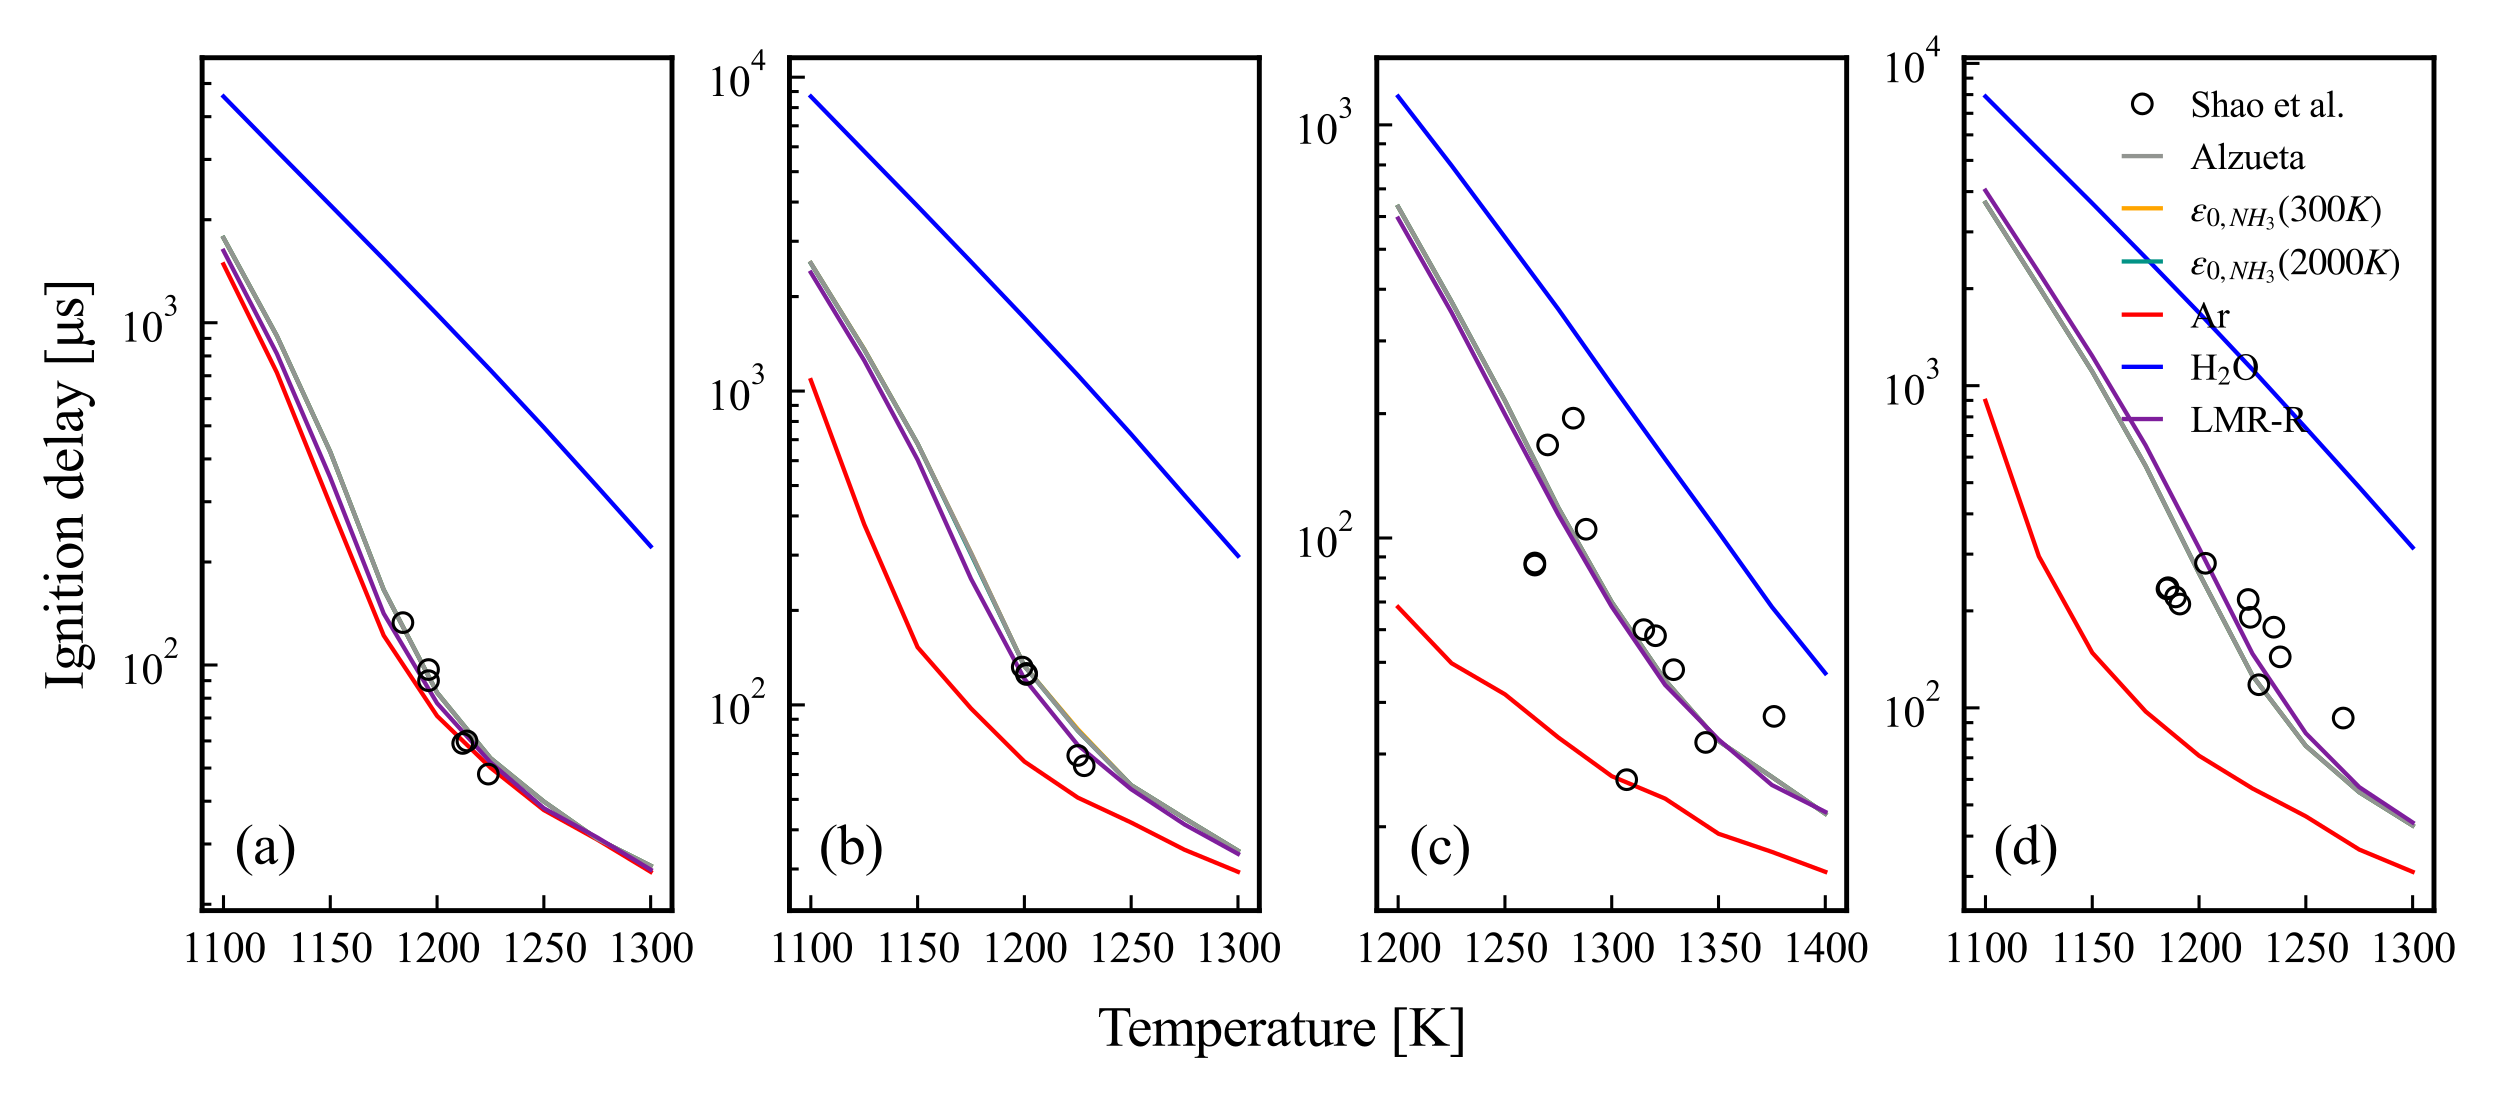 <?xml version="1.0" encoding="utf-8" standalone="no"?>
<!DOCTYPE svg PUBLIC "-//W3C//DTD SVG 1.1//EN"
  "http://www.w3.org/Graphics/SVG/1.1/DTD/svg11.dtd">
<svg xmlns:xlink="http://www.w3.org/1999/xlink" width="406.279pt" height="179.069pt" viewBox="0 0 406.279 179.069" xmlns="http://www.w3.org/2000/svg" version="1.1">
 <defs>
  <style type="text/css">*{stroke-linejoin: round; stroke-linecap: butt}</style>
 </defs>
 <g id="figure_1">
  <g id="patch_1">
   <path d="M 0 179.069 
L 406.279 179.069 
L 406.279 0 
L 0 0 
z
" style="fill: #ffffff"/>
  </g>
  <g id="axes_1">
   <g id="patch_2">
    <path d="M 32.85 147.982 
L 109.208 147.982 
L 109.208 9.382 
L 32.85 9.382 
z
" style="fill: #ffffff"/>
   </g>
   <g id="line2d_1">
    <path d="M 36.321 38.655 
L 44.998 54.6 
L 53.675 73.438 
L 62.352 95.823 
L 71.029 112.557 
L 79.706 123.201 
L 88.383 130.258 
L 97.06 136.333 
L 105.737 140.696 
" clip-path="url(#p0144225f58)" style="fill: none; stroke: #ffa500; stroke-width: 0.7; stroke-linecap: square"/>
   </g>
   <g id="matplotlib.axis_1">
    <g id="xtick_1">
     <g id="line2d_2">
      <defs>
       <path id="md34334959f" d="M 0 0 
L 0 -2.5 
" style="stroke: #000000; stroke-width: 0.5"/>
      </defs>
      <g>
       <use xlink:href="#md34334959f" x="36.321" y="147.982" style="stroke: #000000; stroke-width: 0.5"/>
      </g>
     </g>
     <g id="text_1">
      <!-- 1100 -->
      <g transform="translate(29.452 156.343) scale(0.07 -0.07)">
       <defs>
        <path id="TimesNewRomanPSMT-31" d="M 750 3822 
L 1781 4325 
L 1884 4325 
L 1884 747 
Q 1884 391 1914 303 
Q 1944 216 2037 169 
Q 2131 122 2419 116 
L 2419 0 
L 825 0 
L 825 116 
Q 1125 122 1212 167 
Q 1300 213 1334 289 
Q 1369 366 1369 747 
L 1369 3034 
Q 1369 3497 1338 3628 
Q 1316 3728 1258 3775 
Q 1200 3822 1119 3822 
Q 1003 3822 797 3725 
L 750 3822 
z
" transform="scale(0.016)"/>
        <path id="TimesNewRomanPSMT-30" d="M 231 2094 
Q 231 2819 450 3342 
Q 669 3866 1031 4122 
Q 1313 4325 1613 4325 
Q 2100 4325 2488 3828 
Q 2972 3213 2972 2159 
Q 2972 1422 2759 906 
Q 2547 391 2217 158 
Q 1888 -75 1581 -75 
Q 975 -75 572 641 
Q 231 1244 231 2094 
z
M 844 2016 
Q 844 1141 1059 588 
Q 1238 122 1591 122 
Q 1759 122 1940 273 
Q 2122 425 2216 781 
Q 2359 1319 2359 2297 
Q 2359 3022 2209 3506 
Q 2097 3866 1919 4016 
Q 1791 4119 1609 4119 
Q 1397 4119 1231 3928 
Q 1006 3669 925 3112 
Q 844 2556 844 2016 
z
" transform="scale(0.016)"/>
       </defs>
       <use xlink:href="#TimesNewRomanPSMT-31"/>
       <use xlink:href="#TimesNewRomanPSMT-31" x="46.25"/>
       <use xlink:href="#TimesNewRomanPSMT-30" x="96.25"/>
       <use xlink:href="#TimesNewRomanPSMT-30" x="146.25"/>
      </g>
     </g>
    </g>
    <g id="xtick_2">
     <g id="line2d_3">
      <g>
       <use xlink:href="#md34334959f" x="53.675" y="147.982" style="stroke: #000000; stroke-width: 0.5"/>
      </g>
     </g>
     <g id="text_2">
      <!-- 1150 -->
      <g transform="translate(46.806 156.343) scale(0.07 -0.07)">
       <defs>
        <path id="TimesNewRomanPSMT-35" d="M 2778 4238 
L 2534 3706 
L 1259 3706 
L 981 3138 
Q 1809 3016 2294 2522 
Q 2709 2097 2709 1522 
Q 2709 1188 2573 903 
Q 2438 619 2231 419 
Q 2025 219 1772 97 
Q 1413 -75 1034 -75 
Q 653 -75 479 54 
Q 306 184 306 341 
Q 306 428 378 495 
Q 450 563 559 563 
Q 641 563 702 538 
Q 763 513 909 409 
Q 1144 247 1384 247 
Q 1750 247 2026 523 
Q 2303 800 2303 1197 
Q 2303 1581 2056 1914 
Q 1809 2247 1375 2428 
Q 1034 2569 447 2591 
L 1259 4238 
L 2778 4238 
z
" transform="scale(0.016)"/>
       </defs>
       <use xlink:href="#TimesNewRomanPSMT-31"/>
       <use xlink:href="#TimesNewRomanPSMT-31" x="46.25"/>
       <use xlink:href="#TimesNewRomanPSMT-35" x="96.25"/>
       <use xlink:href="#TimesNewRomanPSMT-30" x="146.25"/>
      </g>
     </g>
    </g>
    <g id="xtick_3">
     <g id="line2d_4">
      <g>
       <use xlink:href="#md34334959f" x="71.029" y="147.982" style="stroke: #000000; stroke-width: 0.5"/>
      </g>
     </g>
     <g id="text_3">
      <!-- 1200 -->
      <g transform="translate(64.029 156.343) scale(0.07 -0.07)">
       <defs>
        <path id="TimesNewRomanPSMT-32" d="M 2934 816 
L 2638 0 
L 138 0 
L 138 116 
Q 1241 1122 1691 1759 
Q 2141 2397 2141 2925 
Q 2141 3328 1894 3587 
Q 1647 3847 1303 3847 
Q 991 3847 742 3664 
Q 494 3481 375 3128 
L 259 3128 
Q 338 3706 661 4015 
Q 984 4325 1469 4325 
Q 1984 4325 2329 3994 
Q 2675 3663 2675 3213 
Q 2675 2891 2525 2569 
Q 2294 2063 1775 1497 
Q 997 647 803 472 
L 1909 472 
Q 2247 472 2383 497 
Q 2519 522 2628 598 
Q 2738 675 2819 816 
L 2934 816 
z
" transform="scale(0.016)"/>
       </defs>
       <use xlink:href="#TimesNewRomanPSMT-31"/>
       <use xlink:href="#TimesNewRomanPSMT-32" x="50"/>
       <use xlink:href="#TimesNewRomanPSMT-30" x="100"/>
       <use xlink:href="#TimesNewRomanPSMT-30" x="150"/>
      </g>
     </g>
    </g>
    <g id="xtick_4">
     <g id="line2d_5">
      <g>
       <use xlink:href="#md34334959f" x="88.383" y="147.982" style="stroke: #000000; stroke-width: 0.5"/>
      </g>
     </g>
     <g id="text_4">
      <!-- 1250 -->
      <g transform="translate(81.383 156.343) scale(0.07 -0.07)">
       <use xlink:href="#TimesNewRomanPSMT-31"/>
       <use xlink:href="#TimesNewRomanPSMT-32" x="50"/>
       <use xlink:href="#TimesNewRomanPSMT-35" x="100"/>
       <use xlink:href="#TimesNewRomanPSMT-30" x="150"/>
      </g>
     </g>
    </g>
    <g id="xtick_5">
     <g id="line2d_6">
      <g>
       <use xlink:href="#md34334959f" x="105.737" y="147.982" style="stroke: #000000; stroke-width: 0.5"/>
      </g>
     </g>
     <g id="text_5">
      <!-- 1300 -->
      <g transform="translate(98.737 156.343) scale(0.07 -0.07)">
       <defs>
        <path id="TimesNewRomanPSMT-33" d="M 325 3431 
Q 506 3859 782 4092 
Q 1059 4325 1472 4325 
Q 1981 4325 2253 3994 
Q 2459 3747 2459 3466 
Q 2459 3003 1878 2509 
Q 2269 2356 2469 2072 
Q 2669 1788 2669 1403 
Q 2669 853 2319 450 
Q 1863 -75 997 -75 
Q 569 -75 414 31 
Q 259 138 259 259 
Q 259 350 332 419 
Q 406 488 509 488 
Q 588 488 669 463 
Q 722 447 909 348 
Q 1097 250 1169 231 
Q 1284 197 1416 197 
Q 1734 197 1970 444 
Q 2206 691 2206 1028 
Q 2206 1275 2097 1509 
Q 2016 1684 1919 1775 
Q 1784 1900 1550 2001 
Q 1316 2103 1072 2103 
L 972 2103 
L 972 2197 
Q 1219 2228 1467 2375 
Q 1716 2522 1828 2728 
Q 1941 2934 1941 3181 
Q 1941 3503 1739 3701 
Q 1538 3900 1238 3900 
Q 753 3900 428 3381 
L 325 3431 
z
" transform="scale(0.016)"/>
       </defs>
       <use xlink:href="#TimesNewRomanPSMT-31"/>
       <use xlink:href="#TimesNewRomanPSMT-33" x="50"/>
       <use xlink:href="#TimesNewRomanPSMT-30" x="100"/>
       <use xlink:href="#TimesNewRomanPSMT-30" x="150"/>
      </g>
     </g>
    </g>
   </g>
   <g id="matplotlib.axis_2">
    <g id="ytick_1">
     <g id="line2d_7">
      <defs>
       <path id="md46226835c" d="M 0 0 
L 2.5 0 
" style="stroke: #000000; stroke-width: 0.5"/>
      </defs>
      <g>
       <use xlink:href="#md46226835c" x="32.85" y="108.072" style="stroke: #000000; stroke-width: 0.5"/>
      </g>
     </g>
     <g id="text_6">
      <!-- $\mathdefault{10^{2}}$ -->
      <g transform="translate(19.48 111.173) scale(0.07 -0.07)">
       <use xlink:href="#TimesNewRomanPSMT-31" transform="translate(0 0.583)"/>
       <use xlink:href="#TimesNewRomanPSMT-30" transform="translate(50 0.583)"/>
       <use xlink:href="#TimesNewRomanPSMT-32" transform="translate(101.503 60.695) scale(0.7)"/>
      </g>
     </g>
    </g>
    <g id="ytick_2">
     <g id="line2d_8">
      <g>
       <use xlink:href="#md46226835c" x="32.85" y="52.449" style="stroke: #000000; stroke-width: 0.5"/>
      </g>
     </g>
     <g id="text_7">
      <!-- $\mathdefault{10^{3}}$ -->
      <g transform="translate(19.48 55.55) scale(0.07 -0.07)">
       <use xlink:href="#TimesNewRomanPSMT-31" transform="translate(0 0.583)"/>
       <use xlink:href="#TimesNewRomanPSMT-30" transform="translate(50 0.583)"/>
       <use xlink:href="#TimesNewRomanPSMT-33" transform="translate(101.503 60.695) scale(0.7)"/>
      </g>
     </g>
    </g>
    <g id="ytick_3">
     <g id="line2d_9">
      <defs>
       <path id="m7360d5ba59" d="M 0 0 
L 1.5 0 
" style="stroke: #000000; stroke-width: 0.5"/>
      </defs>
      <g>
       <use xlink:href="#m7360d5ba59" x="32.85" y="146.951" style="stroke: #000000; stroke-width: 0.5"/>
      </g>
     </g>
    </g>
    <g id="ytick_4">
     <g id="line2d_10">
      <g>
       <use xlink:href="#m7360d5ba59" x="32.85" y="137.156" style="stroke: #000000; stroke-width: 0.5"/>
      </g>
     </g>
    </g>
    <g id="ytick_5">
     <g id="line2d_11">
      <g>
       <use xlink:href="#m7360d5ba59" x="32.85" y="130.207" style="stroke: #000000; stroke-width: 0.5"/>
      </g>
     </g>
    </g>
    <g id="ytick_6">
     <g id="line2d_12">
      <g>
       <use xlink:href="#m7360d5ba59" x="32.85" y="124.816" style="stroke: #000000; stroke-width: 0.5"/>
      </g>
     </g>
    </g>
    <g id="ytick_7">
     <g id="line2d_13">
      <g>
       <use xlink:href="#m7360d5ba59" x="32.85" y="120.412" style="stroke: #000000; stroke-width: 0.5"/>
      </g>
     </g>
    </g>
    <g id="ytick_8">
     <g id="line2d_14">
      <g>
       <use xlink:href="#m7360d5ba59" x="32.85" y="116.688" style="stroke: #000000; stroke-width: 0.5"/>
      </g>
     </g>
    </g>
    <g id="ytick_9">
     <g id="line2d_15">
      <g>
       <use xlink:href="#m7360d5ba59" x="32.85" y="113.463" style="stroke: #000000; stroke-width: 0.5"/>
      </g>
     </g>
    </g>
    <g id="ytick_10">
     <g id="line2d_16">
      <g>
       <use xlink:href="#m7360d5ba59" x="32.85" y="110.617" style="stroke: #000000; stroke-width: 0.5"/>
      </g>
     </g>
    </g>
    <g id="ytick_11">
     <g id="line2d_17">
      <g>
       <use xlink:href="#m7360d5ba59" x="32.85" y="91.328" style="stroke: #000000; stroke-width: 0.5"/>
      </g>
     </g>
    </g>
    <g id="ytick_12">
     <g id="line2d_18">
      <g>
       <use xlink:href="#m7360d5ba59" x="32.85" y="81.533" style="stroke: #000000; stroke-width: 0.5"/>
      </g>
     </g>
    </g>
    <g id="ytick_13">
     <g id="line2d_19">
      <g>
       <use xlink:href="#m7360d5ba59" x="32.85" y="74.583" style="stroke: #000000; stroke-width: 0.5"/>
      </g>
     </g>
    </g>
    <g id="ytick_14">
     <g id="line2d_20">
      <g>
       <use xlink:href="#m7360d5ba59" x="32.85" y="69.193" style="stroke: #000000; stroke-width: 0.5"/>
      </g>
     </g>
    </g>
    <g id="ytick_15">
     <g id="line2d_21">
      <g>
       <use xlink:href="#m7360d5ba59" x="32.85" y="64.789" style="stroke: #000000; stroke-width: 0.5"/>
      </g>
     </g>
    </g>
    <g id="ytick_16">
     <g id="line2d_22">
      <g>
       <use xlink:href="#m7360d5ba59" x="32.85" y="61.065" style="stroke: #000000; stroke-width: 0.5"/>
      </g>
     </g>
    </g>
    <g id="ytick_17">
     <g id="line2d_23">
      <g>
       <use xlink:href="#m7360d5ba59" x="32.85" y="57.839" style="stroke: #000000; stroke-width: 0.5"/>
      </g>
     </g>
    </g>
    <g id="ytick_18">
     <g id="line2d_24">
      <g>
       <use xlink:href="#m7360d5ba59" x="32.85" y="54.994" style="stroke: #000000; stroke-width: 0.5"/>
      </g>
     </g>
    </g>
    <g id="ytick_19">
     <g id="line2d_25">
      <g>
       <use xlink:href="#m7360d5ba59" x="32.85" y="35.704" style="stroke: #000000; stroke-width: 0.5"/>
      </g>
     </g>
    </g>
    <g id="ytick_20">
     <g id="line2d_26">
      <g>
       <use xlink:href="#m7360d5ba59" x="32.85" y="25.909" style="stroke: #000000; stroke-width: 0.5"/>
      </g>
     </g>
    </g>
    <g id="ytick_21">
     <g id="line2d_27">
      <g>
       <use xlink:href="#m7360d5ba59" x="32.85" y="18.96" style="stroke: #000000; stroke-width: 0.5"/>
      </g>
     </g>
    </g>
    <g id="ytick_22">
     <g id="line2d_28">
      <g>
       <use xlink:href="#m7360d5ba59" x="32.85" y="13.569" style="stroke: #000000; stroke-width: 0.5"/>
      </g>
     </g>
    </g>
    <g id="text_8">
     <!-- Ignition delay [$\mathdefault{\mu s}$] -->
     <g transform="translate(13.5 112.117) rotate(-90) scale(0.09 -0.09)">
      <defs>
       <path id="TimesNewRomanPSMT-49" d="M 1975 116 
L 1975 0 
L 159 0 
L 159 116 
L 309 116 
Q 572 116 691 269 
Q 766 369 766 750 
L 766 3488 
Q 766 3809 725 3913 
Q 694 3991 597 4047 
Q 459 4122 309 4122 
L 159 4122 
L 159 4238 
L 1975 4238 
L 1975 4122 
L 1822 4122 
Q 1563 4122 1444 3969 
Q 1366 3869 1366 3488 
L 1366 750 
Q 1366 428 1406 325 
Q 1438 247 1538 191 
Q 1672 116 1822 116 
L 1975 116 
z
" transform="scale(0.016)"/>
       <path id="TimesNewRomanPSMT-67" d="M 966 1044 
Q 703 1172 562 1401 
Q 422 1631 422 1909 
Q 422 2334 742 2640 
Q 1063 2947 1563 2947 
Q 1972 2947 2272 2747 
L 2878 2747 
Q 3013 2747 3034 2739 
Q 3056 2731 3066 2713 
Q 3084 2684 3084 2613 
Q 3084 2531 3069 2500 
Q 3059 2484 3036 2475 
Q 3013 2466 2878 2466 
L 2506 2466 
Q 2681 2241 2681 1891 
Q 2681 1491 2375 1206 
Q 2069 922 1553 922 
Q 1341 922 1119 984 
Q 981 866 932 777 
Q 884 688 884 625 
Q 884 572 936 522 
Q 988 472 1138 450 
Q 1225 438 1575 428 
Q 2219 413 2409 384 
Q 2700 344 2873 169 
Q 3047 -6 3047 -263 
Q 3047 -616 2716 -925 
Q 2228 -1381 1444 -1381 
Q 841 -1381 425 -1109 
Q 191 -953 191 -784 
Q 191 -709 225 -634 
Q 278 -519 444 -313 
Q 466 -284 763 25 
Q 600 122 533 198 
Q 466 275 466 372 
Q 466 481 555 628 
Q 644 775 966 1044 
z
M 1509 2797 
Q 1278 2797 1122 2612 
Q 966 2428 966 2047 
Q 966 1553 1178 1281 
Q 1341 1075 1591 1075 
Q 1828 1075 1981 1253 
Q 2134 1431 2134 1813 
Q 2134 2309 1919 2591 
Q 1759 2797 1509 2797 
z
M 934 0 
Q 788 -159 713 -296 
Q 638 -434 638 -550 
Q 638 -700 819 -813 
Q 1131 -1006 1722 -1006 
Q 2284 -1006 2551 -807 
Q 2819 -609 2819 -384 
Q 2819 -222 2659 -153 
Q 2497 -84 2016 -72 
Q 1313 -53 934 0 
z
" transform="scale(0.016)"/>
       <path id="TimesNewRomanPSMT-6e" d="M 1034 2341 
Q 1538 2947 1994 2947 
Q 2228 2947 2397 2830 
Q 2566 2713 2666 2444 
Q 2734 2256 2734 1869 
L 2734 647 
Q 2734 375 2778 278 
Q 2813 200 2889 156 
Q 2966 113 3172 113 
L 3172 0 
L 1756 0 
L 1756 113 
L 1816 113 
Q 2016 113 2095 173 
Q 2175 234 2206 353 
Q 2219 400 2219 647 
L 2219 1819 
Q 2219 2209 2117 2386 
Q 2016 2563 1775 2563 
Q 1403 2563 1034 2156 
L 1034 647 
Q 1034 356 1069 288 
Q 1113 197 1189 155 
Q 1266 113 1500 113 
L 1500 0 
L 84 0 
L 84 113 
L 147 113 
Q 366 113 442 223 
Q 519 334 519 647 
L 519 1709 
Q 519 2225 495 2337 
Q 472 2450 423 2490 
Q 375 2531 294 2531 
Q 206 2531 84 2484 
L 38 2597 
L 900 2947 
L 1034 2947 
L 1034 2341 
z
" transform="scale(0.016)"/>
       <path id="TimesNewRomanPSMT-69" d="M 928 4444 
Q 1059 4444 1151 4351 
Q 1244 4259 1244 4128 
Q 1244 3997 1151 3903 
Q 1059 3809 928 3809 
Q 797 3809 703 3903 
Q 609 3997 609 4128 
Q 609 4259 701 4351 
Q 794 4444 928 4444 
z
M 1188 2947 
L 1188 647 
Q 1188 378 1227 289 
Q 1266 200 1342 156 
Q 1419 113 1622 113 
L 1622 0 
L 231 0 
L 231 113 
Q 441 113 512 153 
Q 584 194 626 287 
Q 669 381 669 647 
L 669 1750 
Q 669 2216 641 2353 
Q 619 2453 572 2492 
Q 525 2531 444 2531 
Q 356 2531 231 2484 
L 188 2597 
L 1050 2947 
L 1188 2947 
z
" transform="scale(0.016)"/>
       <path id="TimesNewRomanPSMT-74" d="M 1031 3803 
L 1031 2863 
L 1700 2863 
L 1700 2644 
L 1031 2644 
L 1031 788 
Q 1031 509 1111 412 
Q 1191 316 1316 316 
Q 1419 316 1516 380 
Q 1613 444 1666 569 
L 1788 569 
Q 1678 263 1478 108 
Q 1278 -47 1066 -47 
Q 922 -47 784 33 
Q 647 113 581 261 
Q 516 409 516 719 
L 516 2644 
L 63 2644 
L 63 2747 
Q 234 2816 414 2980 
Q 594 3144 734 3369 
Q 806 3488 934 3803 
L 1031 3803 
z
" transform="scale(0.016)"/>
       <path id="TimesNewRomanPSMT-6f" d="M 1600 2947 
Q 2250 2947 2644 2453 
Q 2978 2031 2978 1484 
Q 2978 1100 2793 706 
Q 2609 313 2286 112 
Q 1963 -88 1566 -88 
Q 919 -88 538 428 
Q 216 863 216 1403 
Q 216 1797 411 2186 
Q 606 2575 925 2761 
Q 1244 2947 1600 2947 
z
M 1503 2744 
Q 1338 2744 1170 2645 
Q 1003 2547 900 2300 
Q 797 2053 797 1666 
Q 797 1041 1045 587 
Q 1294 134 1700 134 
Q 2003 134 2200 384 
Q 2397 634 2397 1244 
Q 2397 2006 2069 2444 
Q 1847 2744 1503 2744 
z
" transform="scale(0.016)"/>
       <path id="TimesNewRomanPSMT-20" transform="scale(0.016)"/>
       <path id="TimesNewRomanPSMT-64" d="M 2222 322 
Q 2013 103 1813 7 
Q 1613 -88 1381 -88 
Q 913 -88 563 304 
Q 213 697 213 1313 
Q 213 1928 600 2439 
Q 988 2950 1597 2950 
Q 1975 2950 2222 2709 
L 2222 3238 
Q 2222 3728 2198 3840 
Q 2175 3953 2125 3993 
Q 2075 4034 2000 4034 
Q 1919 4034 1784 3984 
L 1744 4094 
L 2597 4444 
L 2738 4444 
L 2738 1134 
Q 2738 631 2761 520 
Q 2784 409 2836 365 
Q 2888 322 2956 322 
Q 3041 322 3181 375 
L 3216 266 
L 2366 -88 
L 2222 -88 
L 2222 322 
z
M 2222 541 
L 2222 2016 
Q 2203 2228 2109 2403 
Q 2016 2578 1861 2667 
Q 1706 2756 1559 2756 
Q 1284 2756 1069 2509 
Q 784 2184 784 1559 
Q 784 928 1059 592 
Q 1334 256 1672 256 
Q 1956 256 2222 541 
z
" transform="scale(0.016)"/>
       <path id="TimesNewRomanPSMT-65" d="M 681 1784 
Q 678 1147 991 784 
Q 1303 422 1725 422 
Q 2006 422 2214 576 
Q 2422 731 2563 1106 
L 2659 1044 
Q 2594 616 2278 264 
Q 1963 -88 1488 -88 
Q 972 -88 605 314 
Q 238 716 238 1394 
Q 238 2128 614 2539 
Q 991 2950 1559 2950 
Q 2041 2950 2350 2633 
Q 2659 2316 2659 1784 
L 681 1784 
z
M 681 1966 
L 2006 1966 
Q 1991 2241 1941 2353 
Q 1863 2528 1708 2628 
Q 1553 2728 1384 2728 
Q 1125 2728 920 2526 
Q 716 2325 681 1966 
z
" transform="scale(0.016)"/>
       <path id="TimesNewRomanPSMT-6c" d="M 1184 4444 
L 1184 647 
Q 1184 378 1223 290 
Q 1263 203 1344 158 
Q 1425 113 1647 113 
L 1647 0 
L 244 0 
L 244 113 
Q 441 113 512 153 
Q 584 194 625 287 
Q 666 381 666 647 
L 666 3247 
Q 666 3731 644 3842 
Q 622 3953 573 3993 
Q 525 4034 450 4034 
Q 369 4034 244 3984 
L 191 4094 
L 1044 4444 
L 1184 4444 
z
" transform="scale(0.016)"/>
       <path id="TimesNewRomanPSMT-61" d="M 1822 413 
Q 1381 72 1269 19 
Q 1100 -59 909 -59 
Q 613 -59 420 144 
Q 228 347 228 678 
Q 228 888 322 1041 
Q 450 1253 767 1440 
Q 1084 1628 1822 1897 
L 1822 2009 
Q 1822 2438 1686 2597 
Q 1550 2756 1291 2756 
Q 1094 2756 978 2650 
Q 859 2544 859 2406 
L 866 2225 
Q 866 2081 792 2003 
Q 719 1925 600 1925 
Q 484 1925 411 2006 
Q 338 2088 338 2228 
Q 338 2497 613 2722 
Q 888 2947 1384 2947 
Q 1766 2947 2009 2819 
Q 2194 2722 2281 2516 
Q 2338 2381 2338 1966 
L 2338 994 
Q 2338 584 2353 492 
Q 2369 400 2405 369 
Q 2441 338 2488 338 
Q 2538 338 2575 359 
Q 2641 400 2828 588 
L 2828 413 
Q 2478 -56 2159 -56 
Q 2006 -56 1915 50 
Q 1825 156 1822 413 
z
M 1822 616 
L 1822 1706 
Q 1350 1519 1213 1441 
Q 966 1303 859 1153 
Q 753 1003 753 825 
Q 753 600 887 451 
Q 1022 303 1197 303 
Q 1434 303 1822 616 
z
" transform="scale(0.016)"/>
       <path id="TimesNewRomanPSMT-79" d="M 38 2863 
L 1372 2863 
L 1372 2747 
L 1306 2747 
Q 1166 2747 1095 2686 
Q 1025 2625 1025 2534 
Q 1025 2413 1128 2197 
L 1825 753 
L 2466 2334 
Q 2519 2463 2519 2588 
Q 2519 2644 2497 2672 
Q 2472 2706 2419 2726 
Q 2366 2747 2231 2747 
L 2231 2863 
L 3163 2863 
L 3163 2747 
Q 3047 2734 2984 2696 
Q 2922 2659 2847 2556 
Q 2819 2513 2741 2316 
L 1575 -541 
Q 1406 -956 1132 -1168 
Q 859 -1381 606 -1381 
Q 422 -1381 303 -1275 
Q 184 -1169 184 -1031 
Q 184 -900 270 -820 
Q 356 -741 506 -741 
Q 609 -741 788 -809 
Q 913 -856 944 -856 
Q 1038 -856 1148 -759 
Q 1259 -663 1372 -384 
L 1575 113 
L 547 2272 
Q 500 2369 397 2513 
Q 319 2622 269 2659 
Q 197 2709 38 2747 
L 38 2863 
z
" transform="scale(0.016)"/>
       <path id="TimesNewRomanPSMT-5b" d="M 1900 -1269 
L 525 -1269 
L 525 4334 
L 1900 4334 
L 1900 4088 
L 994 4088 
L 994 -1025 
L 1900 -1025 
L 1900 -1269 
z
" transform="scale(0.016)"/>
       <path id="TimesNewRomanPSMT-3bc" d="M 2275 519 
Q 1709 -88 1291 -88 
Q 1022 -88 791 119 
L 791 -47 
Q 791 -334 878 -625 
Q 978 -947 978 -1050 
Q 978 -1194 887 -1287 
Q 797 -1381 663 -1381 
Q 525 -1381 444 -1272 
Q 363 -1163 363 -1009 
Q 363 -897 444 -603 
Q 538 -278 538 28 
L 538 2863 
L 1053 2863 
L 1053 1009 
Q 1053 728 1101 597 
Q 1150 466 1273 383 
Q 1397 300 1553 300 
Q 1831 300 2275 681 
L 2275 2863 
L 2794 2863 
L 2794 691 
Q 2794 416 2850 311 
Q 2906 206 3041 206 
Q 3253 206 3316 622 
L 3428 622 
Q 3369 -88 2828 -88 
Q 2594 -88 2439 70 
Q 2284 228 2275 519 
z
" transform="scale(0.016)"/>
       <path id="TimesNewRomanPSMT-73" d="M 2050 2947 
L 2050 1972 
L 1947 1972 
Q 1828 2431 1642 2597 
Q 1456 2763 1169 2763 
Q 950 2763 815 2647 
Q 681 2531 681 2391 
Q 681 2216 781 2091 
Q 878 1963 1175 1819 
L 1631 1597 
Q 2266 1288 2266 781 
Q 2266 391 1970 151 
Q 1675 -88 1309 -88 
Q 1047 -88 709 6 
Q 606 38 541 38 
Q 469 38 428 -44 
L 325 -44 
L 325 978 
L 428 978 
Q 516 541 762 319 
Q 1009 97 1316 97 
Q 1531 97 1667 223 
Q 1803 350 1803 528 
Q 1803 744 1651 891 
Q 1500 1038 1047 1263 
Q 594 1488 453 1669 
Q 313 1847 313 2119 
Q 313 2472 555 2709 
Q 797 2947 1181 2947 
Q 1350 2947 1591 2875 
Q 1750 2828 1803 2828 
Q 1853 2828 1881 2850 
Q 1909 2872 1947 2947 
L 2050 2947 
z
" transform="scale(0.016)"/>
       <path id="TimesNewRomanPSMT-5d" d="M 234 4334 
L 1609 4334 
L 1609 -1272 
L 234 -1272 
L 234 -1025 
L 1141 -1025 
L 1141 4088 
L 234 4088 
L 234 4334 
z
" transform="scale(0.016)"/>
      </defs>
      <use xlink:href="#TimesNewRomanPSMT-49" transform="translate(0 0.562)"/>
      <use xlink:href="#TimesNewRomanPSMT-67" transform="translate(33.301 0.562)"/>
      <use xlink:href="#TimesNewRomanPSMT-6e" transform="translate(83.301 0.562)"/>
      <use xlink:href="#TimesNewRomanPSMT-69" transform="translate(133.301 0.562)"/>
      <use xlink:href="#TimesNewRomanPSMT-74" transform="translate(161.084 0.562)"/>
      <use xlink:href="#TimesNewRomanPSMT-69" transform="translate(188.867 0.562)"/>
      <use xlink:href="#TimesNewRomanPSMT-6f" transform="translate(216.65 0.562)"/>
      <use xlink:href="#TimesNewRomanPSMT-6e" transform="translate(266.65 0.562)"/>
      <use xlink:href="#TimesNewRomanPSMT-20" transform="translate(316.65 0.562)"/>
      <use xlink:href="#TimesNewRomanPSMT-64" transform="translate(341.65 0.562)"/>
      <use xlink:href="#TimesNewRomanPSMT-65" transform="translate(391.65 0.562)"/>
      <use xlink:href="#TimesNewRomanPSMT-6c" transform="translate(436.035 0.562)"/>
      <use xlink:href="#TimesNewRomanPSMT-61" transform="translate(463.818 0.562)"/>
      <use xlink:href="#TimesNewRomanPSMT-79" transform="translate(508.203 0.562)"/>
      <use xlink:href="#TimesNewRomanPSMT-20" transform="translate(558.203 0.562)"/>
      <use xlink:href="#TimesNewRomanPSMT-5b" transform="translate(583.203 0.562)"/>
      <use xlink:href="#TimesNewRomanPSMT-3bc" transform="translate(616.504 0.562)"/>
      <use xlink:href="#TimesNewRomanPSMT-73" transform="translate(670.117 0.562)"/>
      <use xlink:href="#TimesNewRomanPSMT-5d" transform="translate(709.033 0.562)"/>
     </g>
    </g>
   </g>
   <g id="line2d_29">
    <path d="M 36.321 38.655 
L 44.998 54.6 
L 53.675 73.438 
L 62.352 95.823 
L 71.029 112.557 
L 79.706 123.201 
L 88.383 130.258 
L 97.06 136.333 
L 105.737 140.696 
" clip-path="url(#p0144225f58)" style="fill: none; stroke: #029386; stroke-width: 0.7; stroke-linecap: square"/>
   </g>
   <g id="patch_3">
    <path d="M 32.85 147.982 
L 32.85 9.382 
" style="fill: none; stroke: #000000; stroke-width: 0.8; stroke-linejoin: miter; stroke-linecap: square"/>
   </g>
   <g id="patch_4">
    <path d="M 109.208 147.982 
L 109.208 9.382 
" style="fill: none; stroke: #000000; stroke-width: 0.8; stroke-linejoin: miter; stroke-linecap: square"/>
   </g>
   <g id="patch_5">
    <path d="M 32.85 147.982 
L 109.208 147.982 
" style="fill: none; stroke: #000000; stroke-width: 0.8; stroke-linejoin: miter; stroke-linecap: square"/>
   </g>
   <g id="patch_6">
    <path d="M 32.85 9.382 
L 109.208 9.382 
" style="fill: none; stroke: #000000; stroke-width: 0.8; stroke-linejoin: miter; stroke-linecap: square"/>
   </g>
   <g id="line2d_30">
    <path d="M 36.321 42.955 
L 44.998 60.554 
L 53.675 82.027 
L 62.352 103.267 
L 71.029 116.35 
L 79.706 124.753 
L 88.383 131.648 
L 97.06 136.444 
L 105.737 141.682 
" clip-path="url(#p0144225f58)" style="fill: none; stroke: #ff0000; stroke-width: 0.7; stroke-linecap: square"/>
   </g>
   <g id="text_9">
    <!-- (a) -->
    <g transform="translate(38.133 140.371) scale(0.09 -0.09)">
     <defs>
      <path id="TimesNewRomanPSMT-28" d="M 1988 -1253 
L 1988 -1369 
Q 1516 -1131 1200 -813 
Q 750 -359 506 256 
Q 263 872 263 1534 
Q 263 2503 741 3301 
Q 1219 4100 1988 4444 
L 1988 4313 
Q 1603 4100 1356 3731 
Q 1109 3363 987 2797 
Q 866 2231 866 1616 
Q 866 947 969 400 
Q 1050 -31 1165 -292 
Q 1281 -553 1476 -793 
Q 1672 -1034 1988 -1253 
z
" transform="scale(0.016)"/>
      <path id="TimesNewRomanPSMT-29" d="M 144 4313 
L 144 4444 
Q 619 4209 934 3891 
Q 1381 3434 1625 2820 
Q 1869 2206 1869 1541 
Q 1869 572 1392 -226 
Q 916 -1025 144 -1369 
L 144 -1253 
Q 528 -1038 776 -670 
Q 1025 -303 1145 264 
Q 1266 831 1266 1447 
Q 1266 2113 1163 2663 
Q 1084 3094 967 3353 
Q 850 3613 656 3853 
Q 463 4094 144 4313 
z
" transform="scale(0.016)"/>
     </defs>
     <use xlink:href="#TimesNewRomanPSMT-28"/>
     <use xlink:href="#TimesNewRomanPSMT-61" x="33.301"/>
     <use xlink:href="#TimesNewRomanPSMT-29" x="77.686"/>
    </g>
   </g>
   <g id="line2d_31">
    <path d="M 36.321 15.682 
L 44.998 24.537 
L 53.675 33.322 
L 62.352 42.14 
L 71.029 51.077 
L 79.706 60.154 
L 88.383 69.464 
L 97.06 79.068 
L 105.737 88.775 
" clip-path="url(#p0144225f58)" style="fill: none; stroke: #0000ff; stroke-width: 0.7; stroke-linecap: square"/>
   </g>
   <g id="line2d_32">
    <path d="M 36.321 38.655 
L 44.998 54.6 
L 53.675 73.438 
L 62.352 95.823 
L 71.029 112.557 
L 79.706 123.201 
L 88.383 130.258 
L 97.06 136.333 
L 105.737 140.696 
" clip-path="url(#p0144225f58)" style="fill: none; stroke: #929591; stroke-width: 0.7; stroke-linecap: square"/>
   </g>
   <g id="line2d_33">
    <path d="M 36.321 40.745 
L 44.998 57.483 
L 53.675 77.624 
L 62.352 99.702 
L 71.029 114.276 
L 79.706 123.903 
L 88.383 131.349 
L 97.06 136.1 
L 105.737 141.329 
" clip-path="url(#p0144225f58)" style="fill: none; stroke: #7e1e9c; stroke-width: 0.7; stroke-linecap: square"/>
   </g>
   <g id="line2d_34">
    <defs>
     <path id="m33115cb232" d="M 0 1.6 
C 0.424 1.6 0.831 1.431 1.131 1.131 
C 1.431 0.831 1.6 0.424 1.6 0 
C 1.6 -0.424 1.431 -0.831 1.131 -1.131 
C 0.831 -1.431 0.424 -1.6 0 -1.6 
C -0.424 -1.6 -0.831 -1.431 -1.131 -1.131 
C -1.431 -0.831 -1.6 -0.424 -1.6 0 
C -1.6 0.424 -1.431 0.831 -1.131 1.131 
C -0.831 1.431 -0.424 1.6 0 1.6 
z
" style="stroke: #000000; stroke-width: 0.5"/>
    </defs>
    <g clip-path="url(#p0144225f58)">
     <use xlink:href="#m33115cb232" x="65.476" y="101.183" style="fill-opacity: 0; stroke: #000000; stroke-width: 0.5"/>
     <use xlink:href="#m33115cb232" x="69.641" y="110.617" style="fill-opacity: 0; stroke: #000000; stroke-width: 0.5"/>
     <use xlink:href="#m33115cb232" x="75.194" y="120.818" style="fill-opacity: 0; stroke: #000000; stroke-width: 0.5"/>
     <use xlink:href="#m33115cb232" x="69.641" y="108.808" style="fill-opacity: 0; stroke: #000000; stroke-width: 0.5"/>
     <use xlink:href="#m33115cb232" x="79.359" y="125.803" style="fill-opacity: 0; stroke: #000000; stroke-width: 0.5"/>
     <use xlink:href="#m33115cb232" x="75.888" y="120.412" style="fill-opacity: 0; stroke: #000000; stroke-width: 0.5"/>
    </g>
   </g>
  </g>
  <g id="axes_2">
   <g id="patch_7">
    <path d="M 128.297 147.982 
L 204.655 147.982 
L 204.655 9.382 
L 128.297 9.382 
z
" style="fill: #ffffff"/>
   </g>
   <g id="line2d_35">
    <path d="M 131.768 42.759 
L 140.445 56.736 
L 149.122 72.115 
L 157.799 89.839 
L 166.476 108.238 
L 175.153 118.493 
L 183.83 127.601 
L 192.507 132.986 
L 201.184 138.247 
" clip-path="url(#p6a93049611)" style="fill: none; stroke: #ffa500; stroke-width: 0.7; stroke-linecap: square"/>
   </g>
   <g id="matplotlib.axis_3">
    <g id="xtick_6">
     <g id="line2d_36">
      <g>
       <use xlink:href="#md34334959f" x="131.768" y="147.982" style="stroke: #000000; stroke-width: 0.5"/>
      </g>
     </g>
     <g id="text_10">
      <!-- 1100 -->
      <g transform="translate(124.899 156.343) scale(0.07 -0.07)">
       <use xlink:href="#TimesNewRomanPSMT-31"/>
       <use xlink:href="#TimesNewRomanPSMT-31" x="46.25"/>
       <use xlink:href="#TimesNewRomanPSMT-30" x="96.25"/>
       <use xlink:href="#TimesNewRomanPSMT-30" x="146.25"/>
      </g>
     </g>
    </g>
    <g id="xtick_7">
     <g id="line2d_37">
      <g>
       <use xlink:href="#md34334959f" x="149.122" y="147.982" style="stroke: #000000; stroke-width: 0.5"/>
      </g>
     </g>
     <g id="text_11">
      <!-- 1150 -->
      <g transform="translate(142.253 156.343) scale(0.07 -0.07)">
       <use xlink:href="#TimesNewRomanPSMT-31"/>
       <use xlink:href="#TimesNewRomanPSMT-31" x="46.25"/>
       <use xlink:href="#TimesNewRomanPSMT-35" x="96.25"/>
       <use xlink:href="#TimesNewRomanPSMT-30" x="146.25"/>
      </g>
     </g>
    </g>
    <g id="xtick_8">
     <g id="line2d_38">
      <g>
       <use xlink:href="#md34334959f" x="166.476" y="147.982" style="stroke: #000000; stroke-width: 0.5"/>
      </g>
     </g>
     <g id="text_12">
      <!-- 1200 -->
      <g transform="translate(159.476 156.343) scale(0.07 -0.07)">
       <use xlink:href="#TimesNewRomanPSMT-31"/>
       <use xlink:href="#TimesNewRomanPSMT-32" x="50"/>
       <use xlink:href="#TimesNewRomanPSMT-30" x="100"/>
       <use xlink:href="#TimesNewRomanPSMT-30" x="150"/>
      </g>
     </g>
    </g>
    <g id="xtick_9">
     <g id="line2d_39">
      <g>
       <use xlink:href="#md34334959f" x="183.83" y="147.982" style="stroke: #000000; stroke-width: 0.5"/>
      </g>
     </g>
     <g id="text_13">
      <!-- 1250 -->
      <g transform="translate(176.83 156.343) scale(0.07 -0.07)">
       <use xlink:href="#TimesNewRomanPSMT-31"/>
       <use xlink:href="#TimesNewRomanPSMT-32" x="50"/>
       <use xlink:href="#TimesNewRomanPSMT-35" x="100"/>
       <use xlink:href="#TimesNewRomanPSMT-30" x="150"/>
      </g>
     </g>
    </g>
    <g id="xtick_10">
     <g id="line2d_40">
      <g>
       <use xlink:href="#md34334959f" x="201.184" y="147.982" style="stroke: #000000; stroke-width: 0.5"/>
      </g>
     </g>
     <g id="text_14">
      <!-- 1300 -->
      <g transform="translate(194.184 156.343) scale(0.07 -0.07)">
       <use xlink:href="#TimesNewRomanPSMT-31"/>
       <use xlink:href="#TimesNewRomanPSMT-33" x="50"/>
       <use xlink:href="#TimesNewRomanPSMT-30" x="100"/>
       <use xlink:href="#TimesNewRomanPSMT-30" x="150"/>
      </g>
     </g>
    </g>
   </g>
   <g id="matplotlib.axis_4">
    <g id="ytick_23">
     <g id="line2d_41">
      <g>
       <use xlink:href="#md46226835c" x="128.297" y="114.555" style="stroke: #000000; stroke-width: 0.5"/>
      </g>
     </g>
     <g id="text_15">
      <!-- $\mathdefault{10^{2}}$ -->
      <g transform="translate(114.927 117.656) scale(0.07 -0.07)">
       <use xlink:href="#TimesNewRomanPSMT-31" transform="translate(0 0.583)"/>
       <use xlink:href="#TimesNewRomanPSMT-30" transform="translate(50 0.583)"/>
       <use xlink:href="#TimesNewRomanPSMT-32" transform="translate(101.503 60.695) scale(0.7)"/>
      </g>
     </g>
    </g>
    <g id="ytick_24">
     <g id="line2d_42">
      <g>
       <use xlink:href="#md46226835c" x="128.297" y="63.549" style="stroke: #000000; stroke-width: 0.5"/>
      </g>
     </g>
     <g id="text_16">
      <!-- $\mathdefault{10^{3}}$ -->
      <g transform="translate(114.927 66.65) scale(0.07 -0.07)">
       <use xlink:href="#TimesNewRomanPSMT-31" transform="translate(0 0.583)"/>
       <use xlink:href="#TimesNewRomanPSMT-30" transform="translate(50 0.583)"/>
       <use xlink:href="#TimesNewRomanPSMT-33" transform="translate(101.503 60.695) scale(0.7)"/>
      </g>
     </g>
    </g>
    <g id="ytick_25">
     <g id="line2d_43">
      <g>
       <use xlink:href="#md46226835c" x="128.297" y="12.543" style="stroke: #000000; stroke-width: 0.5"/>
      </g>
     </g>
     <g id="text_17">
      <!-- $\mathdefault{10^{4}}$ -->
      <g transform="translate(114.927 15.644) scale(0.07 -0.07)">
       <defs>
        <path id="TimesNewRomanPSMT-34" d="M 2978 1563 
L 2978 1119 
L 2409 1119 
L 2409 0 
L 1894 0 
L 1894 1119 
L 100 1119 
L 100 1519 
L 2066 4325 
L 2409 4325 
L 2409 1563 
L 2978 1563 
z
M 1894 1563 
L 1894 3666 
L 406 1563 
L 1894 1563 
z
" transform="scale(0.016)"/>
       </defs>
       <use xlink:href="#TimesNewRomanPSMT-31" transform="translate(0 0.583)"/>
       <use xlink:href="#TimesNewRomanPSMT-30" transform="translate(50 0.583)"/>
       <use xlink:href="#TimesNewRomanPSMT-34" transform="translate(101.503 60.695) scale(0.7)"/>
      </g>
     </g>
    </g>
    <g id="ytick_26">
     <g id="line2d_44">
      <g>
       <use xlink:href="#m7360d5ba59" x="128.297" y="141.225" style="stroke: #000000; stroke-width: 0.5"/>
      </g>
     </g>
    </g>
    <g id="ytick_27">
     <g id="line2d_45">
      <g>
       <use xlink:href="#m7360d5ba59" x="128.297" y="134.852" style="stroke: #000000; stroke-width: 0.5"/>
      </g>
     </g>
    </g>
    <g id="ytick_28">
     <g id="line2d_46">
      <g>
       <use xlink:href="#m7360d5ba59" x="128.297" y="129.909" style="stroke: #000000; stroke-width: 0.5"/>
      </g>
     </g>
    </g>
    <g id="ytick_29">
     <g id="line2d_47">
      <g>
       <use xlink:href="#m7360d5ba59" x="128.297" y="125.87" style="stroke: #000000; stroke-width: 0.5"/>
      </g>
     </g>
    </g>
    <g id="ytick_30">
     <g id="line2d_48">
      <g>
       <use xlink:href="#m7360d5ba59" x="128.297" y="122.456" style="stroke: #000000; stroke-width: 0.5"/>
      </g>
     </g>
    </g>
    <g id="ytick_31">
     <g id="line2d_49">
      <g>
       <use xlink:href="#m7360d5ba59" x="128.297" y="119.498" style="stroke: #000000; stroke-width: 0.5"/>
      </g>
     </g>
    </g>
    <g id="ytick_32">
     <g id="line2d_50">
      <g>
       <use xlink:href="#m7360d5ba59" x="128.297" y="116.889" style="stroke: #000000; stroke-width: 0.5"/>
      </g>
     </g>
    </g>
    <g id="ytick_33">
     <g id="line2d_51">
      <g>
       <use xlink:href="#m7360d5ba59" x="128.297" y="99.2" style="stroke: #000000; stroke-width: 0.5"/>
      </g>
     </g>
    </g>
    <g id="ytick_34">
     <g id="line2d_52">
      <g>
       <use xlink:href="#m7360d5ba59" x="128.297" y="90.219" style="stroke: #000000; stroke-width: 0.5"/>
      </g>
     </g>
    </g>
    <g id="ytick_35">
     <g id="line2d_53">
      <g>
       <use xlink:href="#m7360d5ba59" x="128.297" y="83.846" style="stroke: #000000; stroke-width: 0.5"/>
      </g>
     </g>
    </g>
    <g id="ytick_36">
     <g id="line2d_54">
      <g>
       <use xlink:href="#m7360d5ba59" x="128.297" y="78.903" style="stroke: #000000; stroke-width: 0.5"/>
      </g>
     </g>
    </g>
    <g id="ytick_37">
     <g id="line2d_55">
      <g>
       <use xlink:href="#m7360d5ba59" x="128.297" y="74.864" style="stroke: #000000; stroke-width: 0.5"/>
      </g>
     </g>
    </g>
    <g id="ytick_38">
     <g id="line2d_56">
      <g>
       <use xlink:href="#m7360d5ba59" x="128.297" y="71.45" style="stroke: #000000; stroke-width: 0.5"/>
      </g>
     </g>
    </g>
    <g id="ytick_39">
     <g id="line2d_57">
      <g>
       <use xlink:href="#m7360d5ba59" x="128.297" y="68.492" style="stroke: #000000; stroke-width: 0.5"/>
      </g>
     </g>
    </g>
    <g id="ytick_40">
     <g id="line2d_58">
      <g>
       <use xlink:href="#m7360d5ba59" x="128.297" y="65.883" style="stroke: #000000; stroke-width: 0.5"/>
      </g>
     </g>
    </g>
    <g id="ytick_41">
     <g id="line2d_59">
      <g>
       <use xlink:href="#m7360d5ba59" x="128.297" y="48.195" style="stroke: #000000; stroke-width: 0.5"/>
      </g>
     </g>
    </g>
    <g id="ytick_42">
     <g id="line2d_60">
      <g>
       <use xlink:href="#m7360d5ba59" x="128.297" y="39.213" style="stroke: #000000; stroke-width: 0.5"/>
      </g>
     </g>
    </g>
    <g id="ytick_43">
     <g id="line2d_61">
      <g>
       <use xlink:href="#m7360d5ba59" x="128.297" y="32.84" style="stroke: #000000; stroke-width: 0.5"/>
      </g>
     </g>
    </g>
    <g id="ytick_44">
     <g id="line2d_62">
      <g>
       <use xlink:href="#m7360d5ba59" x="128.297" y="27.897" style="stroke: #000000; stroke-width: 0.5"/>
      </g>
     </g>
    </g>
    <g id="ytick_45">
     <g id="line2d_63">
      <g>
       <use xlink:href="#m7360d5ba59" x="128.297" y="23.859" style="stroke: #000000; stroke-width: 0.5"/>
      </g>
     </g>
    </g>
    <g id="ytick_46">
     <g id="line2d_64">
      <g>
       <use xlink:href="#m7360d5ba59" x="128.297" y="20.444" style="stroke: #000000; stroke-width: 0.5"/>
      </g>
     </g>
    </g>
    <g id="ytick_47">
     <g id="line2d_65">
      <g>
       <use xlink:href="#m7360d5ba59" x="128.297" y="17.486" style="stroke: #000000; stroke-width: 0.5"/>
      </g>
     </g>
    </g>
    <g id="ytick_48">
     <g id="line2d_66">
      <g>
       <use xlink:href="#m7360d5ba59" x="128.297" y="14.877" style="stroke: #000000; stroke-width: 0.5"/>
      </g>
     </g>
    </g>
   </g>
   <g id="line2d_67">
    <path d="M 131.768 42.779 
L 140.445 56.813 
L 149.122 72.115 
L 157.799 90.053 
L 166.476 108.238 
L 175.153 118.755 
L 183.83 127.601 
L 192.507 132.986 
L 201.184 138.247 
" clip-path="url(#p6a93049611)" style="fill: none; stroke: #029386; stroke-width: 0.7; stroke-linecap: square"/>
   </g>
   <g id="patch_8">
    <path d="M 128.297 147.982 
L 128.297 9.382 
" style="fill: none; stroke: #000000; stroke-width: 0.8; stroke-linejoin: miter; stroke-linecap: square"/>
   </g>
   <g id="patch_9">
    <path d="M 204.655 147.982 
L 204.655 9.382 
" style="fill: none; stroke: #000000; stroke-width: 0.8; stroke-linejoin: miter; stroke-linecap: square"/>
   </g>
   <g id="patch_10">
    <path d="M 128.297 147.982 
L 204.655 147.982 
" style="fill: none; stroke: #000000; stroke-width: 0.8; stroke-linejoin: miter; stroke-linecap: square"/>
   </g>
   <g id="patch_11">
    <path d="M 128.297 9.382 
L 204.655 9.382 
" style="fill: none; stroke: #000000; stroke-width: 0.8; stroke-linejoin: miter; stroke-linecap: square"/>
   </g>
   <g id="line2d_68">
    <path d="M 131.768 61.782 
L 140.445 85.213 
L 149.122 105.19 
L 157.799 115.13 
L 166.476 123.763 
L 175.153 129.623 
L 183.83 133.678 
L 192.507 138.102 
L 201.184 141.682 
" clip-path="url(#p6a93049611)" style="fill: none; stroke: #ff0000; stroke-width: 0.7; stroke-linecap: square"/>
   </g>
   <g id="text_18">
    <!-- (b) -->
    <g transform="translate(133.076 140.371) scale(0.09 -0.09)">
     <defs>
      <path id="TimesNewRomanPSMT-62" d="M 984 2369 
Q 1400 2947 1881 2947 
Q 2322 2947 2650 2570 
Q 2978 2194 2978 1541 
Q 2978 778 2472 313 
Q 2038 -88 1503 -88 
Q 1253 -88 995 3 
Q 738 94 469 275 
L 469 3241 
Q 469 3728 445 3840 
Q 422 3953 372 3993 
Q 322 4034 247 4034 
Q 159 4034 28 3984 
L -16 4094 
L 844 4444 
L 984 4444 
L 984 2369 
z
M 984 2169 
L 984 456 
Q 1144 300 1314 220 
Q 1484 141 1663 141 
Q 1947 141 2192 453 
Q 2438 766 2438 1363 
Q 2438 1913 2192 2208 
Q 1947 2503 1634 2503 
Q 1469 2503 1303 2419 
Q 1178 2356 984 2169 
z
" transform="scale(0.016)"/>
     </defs>
     <use xlink:href="#TimesNewRomanPSMT-28"/>
     <use xlink:href="#TimesNewRomanPSMT-62" x="33.301"/>
     <use xlink:href="#TimesNewRomanPSMT-29" x="83.301"/>
    </g>
   </g>
   <g id="line2d_69">
    <path d="M 131.768 15.682 
L 140.445 24.594 
L 149.122 33.504 
L 157.799 42.542 
L 166.476 51.67 
L 175.153 60.966 
L 183.83 70.572 
L 192.507 80.515 
L 201.184 90.332 
" clip-path="url(#p6a93049611)" style="fill: none; stroke: #0000ff; stroke-width: 0.7; stroke-linecap: square"/>
   </g>
   <g id="line2d_70">
    <path d="M 131.768 42.753 
L 140.445 56.813 
L 149.122 72.115 
L 157.799 89.838 
L 166.476 108.238 
L 175.153 118.754 
L 183.83 127.601 
L 192.507 132.986 
L 201.184 138.247 
" clip-path="url(#p6a93049611)" style="fill: none; stroke: #929591; stroke-width: 0.7; stroke-linecap: square"/>
   </g>
   <g id="line2d_71">
    <path d="M 131.768 44.293 
L 140.445 58.586 
L 149.122 74.72 
L 157.799 94.066 
L 166.476 110.32 
L 175.153 121.083 
L 183.83 128.264 
L 192.507 133.988 
L 201.184 138.764 
" clip-path="url(#p6a93049611)" style="fill: none; stroke: #7e1e9c; stroke-width: 0.7; stroke-linecap: square"/>
   </g>
   <g id="line2d_72">
    <g clip-path="url(#p6a93049611)">
     <use xlink:href="#m33115cb232" x="176.195" y="124.441" style="fill-opacity: 0; stroke: #000000; stroke-width: 0.5"/>
     <use xlink:href="#m33115cb232" x="166.823" y="109.435" style="fill-opacity: 0; stroke: #000000; stroke-width: 0.5"/>
     <use xlink:href="#m33115cb232" x="166.129" y="108.405" style="fill-opacity: 0; stroke: #000000; stroke-width: 0.5"/>
     <use xlink:href="#m33115cb232" x="175.153" y="122.774" style="fill-opacity: 0; stroke: #000000; stroke-width: 0.5"/>
     <use xlink:href="#m33115cb232" x="166.823" y="109.612" style="fill-opacity: 0; stroke: #000000; stroke-width: 0.5"/>
    </g>
   </g>
  </g>
  <g id="axes_3">
   <g id="patch_12">
    <path d="M 223.745 147.982 
L 300.103 147.982 
L 300.103 9.382 
L 223.745 9.382 
z
" style="fill: #ffffff"/>
   </g>
   <g id="line2d_73">
    <path d="M 227.216 33.607 
L 235.893 49.021 
L 244.57 65.123 
L 253.247 82.513 
L 261.924 97.851 
L 270.601 110.54 
L 279.278 120.422 
L 287.955 126.26 
L 296.632 132.238 
" clip-path="url(#p7222b45154)" style="fill: none; stroke: #ffa500; stroke-width: 0.7; stroke-linecap: square"/>
   </g>
   <g id="matplotlib.axis_5">
    <g id="xtick_11">
     <g id="line2d_74">
      <g>
       <use xlink:href="#md34334959f" x="227.216" y="147.982" style="stroke: #000000; stroke-width: 0.5"/>
      </g>
     </g>
     <g id="text_19">
      <!-- 1200 -->
      <g transform="translate(220.216 156.343) scale(0.07 -0.07)">
       <use xlink:href="#TimesNewRomanPSMT-31"/>
       <use xlink:href="#TimesNewRomanPSMT-32" x="50"/>
       <use xlink:href="#TimesNewRomanPSMT-30" x="100"/>
       <use xlink:href="#TimesNewRomanPSMT-30" x="150"/>
      </g>
     </g>
    </g>
    <g id="xtick_12">
     <g id="line2d_75">
      <g>
       <use xlink:href="#md34334959f" x="244.57" y="147.982" style="stroke: #000000; stroke-width: 0.5"/>
      </g>
     </g>
     <g id="text_20">
      <!-- 1250 -->
      <g transform="translate(237.57 156.343) scale(0.07 -0.07)">
       <use xlink:href="#TimesNewRomanPSMT-31"/>
       <use xlink:href="#TimesNewRomanPSMT-32" x="50"/>
       <use xlink:href="#TimesNewRomanPSMT-35" x="100"/>
       <use xlink:href="#TimesNewRomanPSMT-30" x="150"/>
      </g>
     </g>
    </g>
    <g id="xtick_13">
     <g id="line2d_76">
      <g>
       <use xlink:href="#md34334959f" x="261.924" y="147.982" style="stroke: #000000; stroke-width: 0.5"/>
      </g>
     </g>
     <g id="text_21">
      <!-- 1300 -->
      <g transform="translate(254.924 156.343) scale(0.07 -0.07)">
       <use xlink:href="#TimesNewRomanPSMT-31"/>
       <use xlink:href="#TimesNewRomanPSMT-33" x="50"/>
       <use xlink:href="#TimesNewRomanPSMT-30" x="100"/>
       <use xlink:href="#TimesNewRomanPSMT-30" x="150"/>
      </g>
     </g>
    </g>
    <g id="xtick_14">
     <g id="line2d_77">
      <g>
       <use xlink:href="#md34334959f" x="279.278" y="147.982" style="stroke: #000000; stroke-width: 0.5"/>
      </g>
     </g>
     <g id="text_22">
      <!-- 1350 -->
      <g transform="translate(272.278 156.343) scale(0.07 -0.07)">
       <use xlink:href="#TimesNewRomanPSMT-31"/>
       <use xlink:href="#TimesNewRomanPSMT-33" x="50"/>
       <use xlink:href="#TimesNewRomanPSMT-35" x="100"/>
       <use xlink:href="#TimesNewRomanPSMT-30" x="150"/>
      </g>
     </g>
    </g>
    <g id="xtick_15">
     <g id="line2d_78">
      <g>
       <use xlink:href="#md34334959f" x="296.632" y="147.982" style="stroke: #000000; stroke-width: 0.5"/>
      </g>
     </g>
     <g id="text_23">
      <!-- 1400 -->
      <g transform="translate(289.632 156.343) scale(0.07 -0.07)">
       <use xlink:href="#TimesNewRomanPSMT-31"/>
       <use xlink:href="#TimesNewRomanPSMT-34" x="50"/>
       <use xlink:href="#TimesNewRomanPSMT-30" x="100"/>
       <use xlink:href="#TimesNewRomanPSMT-30" x="150"/>
      </g>
     </g>
    </g>
   </g>
   <g id="matplotlib.axis_6">
    <g id="ytick_49">
     <g id="line2d_79">
      <g>
       <use xlink:href="#md46226835c" x="223.745" y="87.431" style="stroke: #000000; stroke-width: 0.5"/>
      </g>
     </g>
     <g id="text_24">
      <!-- $\mathdefault{10^{2}}$ -->
      <g transform="translate(210.375 90.532) scale(0.07 -0.07)">
       <use xlink:href="#TimesNewRomanPSMT-31" transform="translate(0 0.583)"/>
       <use xlink:href="#TimesNewRomanPSMT-30" transform="translate(50 0.583)"/>
       <use xlink:href="#TimesNewRomanPSMT-32" transform="translate(101.503 60.695) scale(0.7)"/>
      </g>
     </g>
    </g>
    <g id="ytick_50">
     <g id="line2d_80">
      <g>
       <use xlink:href="#md46226835c" x="223.745" y="20.296" style="stroke: #000000; stroke-width: 0.5"/>
      </g>
     </g>
     <g id="text_25">
      <!-- $\mathdefault{10^{3}}$ -->
      <g transform="translate(210.375 23.398) scale(0.07 -0.07)">
       <use xlink:href="#TimesNewRomanPSMT-31" transform="translate(0 0.583)"/>
       <use xlink:href="#TimesNewRomanPSMT-30" transform="translate(50 0.583)"/>
       <use xlink:href="#TimesNewRomanPSMT-33" transform="translate(101.503 60.695) scale(0.7)"/>
      </g>
     </g>
    </g>
    <g id="ytick_51">
     <g id="line2d_81">
      <g>
       <use xlink:href="#m7360d5ba59" x="223.745" y="134.356" style="stroke: #000000; stroke-width: 0.5"/>
      </g>
     </g>
    </g>
    <g id="ytick_52">
     <g id="line2d_82">
      <g>
       <use xlink:href="#m7360d5ba59" x="223.745" y="122.534" style="stroke: #000000; stroke-width: 0.5"/>
      </g>
     </g>
    </g>
    <g id="ytick_53">
     <g id="line2d_83">
      <g>
       <use xlink:href="#m7360d5ba59" x="223.745" y="114.147" style="stroke: #000000; stroke-width: 0.5"/>
      </g>
     </g>
    </g>
    <g id="ytick_54">
     <g id="line2d_84">
      <g>
       <use xlink:href="#m7360d5ba59" x="223.745" y="107.641" style="stroke: #000000; stroke-width: 0.5"/>
      </g>
     </g>
    </g>
    <g id="ytick_55">
     <g id="line2d_85">
      <g>
       <use xlink:href="#m7360d5ba59" x="223.745" y="102.325" style="stroke: #000000; stroke-width: 0.5"/>
      </g>
     </g>
    </g>
    <g id="ytick_56">
     <g id="line2d_86">
      <g>
       <use xlink:href="#m7360d5ba59" x="223.745" y="97.83" style="stroke: #000000; stroke-width: 0.5"/>
      </g>
     </g>
    </g>
    <g id="ytick_57">
     <g id="line2d_87">
      <g>
       <use xlink:href="#m7360d5ba59" x="223.745" y="93.937" style="stroke: #000000; stroke-width: 0.5"/>
      </g>
     </g>
    </g>
    <g id="ytick_58">
     <g id="line2d_88">
      <g>
       <use xlink:href="#m7360d5ba59" x="223.745" y="90.503" style="stroke: #000000; stroke-width: 0.5"/>
      </g>
     </g>
    </g>
    <g id="ytick_59">
     <g id="line2d_89">
      <g>
       <use xlink:href="#m7360d5ba59" x="223.745" y="67.221" style="stroke: #000000; stroke-width: 0.5"/>
      </g>
     </g>
    </g>
    <g id="ytick_60">
     <g id="line2d_90">
      <g>
       <use xlink:href="#m7360d5ba59" x="223.745" y="55.4" style="stroke: #000000; stroke-width: 0.5"/>
      </g>
     </g>
    </g>
    <g id="ytick_61">
     <g id="line2d_91">
      <g>
       <use xlink:href="#m7360d5ba59" x="223.745" y="47.012" style="stroke: #000000; stroke-width: 0.5"/>
      </g>
     </g>
    </g>
    <g id="ytick_62">
     <g id="line2d_92">
      <g>
       <use xlink:href="#m7360d5ba59" x="223.745" y="40.506" style="stroke: #000000; stroke-width: 0.5"/>
      </g>
     </g>
    </g>
    <g id="ytick_63">
     <g id="line2d_93">
      <g>
       <use xlink:href="#m7360d5ba59" x="223.745" y="35.19" style="stroke: #000000; stroke-width: 0.5"/>
      </g>
     </g>
    </g>
    <g id="ytick_64">
     <g id="line2d_94">
      <g>
       <use xlink:href="#m7360d5ba59" x="223.745" y="30.696" style="stroke: #000000; stroke-width: 0.5"/>
      </g>
     </g>
    </g>
    <g id="ytick_65">
     <g id="line2d_95">
      <g>
       <use xlink:href="#m7360d5ba59" x="223.745" y="26.802" style="stroke: #000000; stroke-width: 0.5"/>
      </g>
     </g>
    </g>
    <g id="ytick_66">
     <g id="line2d_96">
      <g>
       <use xlink:href="#m7360d5ba59" x="223.745" y="23.368" style="stroke: #000000; stroke-width: 0.5"/>
      </g>
     </g>
    </g>
   </g>
   <g id="line2d_97">
    <path d="M 227.216 33.607 
L 235.893 49.021 
L 244.57 65.123 
L 253.247 82.513 
L 261.924 97.851 
L 270.601 110.54 
L 279.278 120.422 
L 287.955 126.26 
L 296.632 132.238 
" clip-path="url(#p7222b45154)" style="fill: none; stroke: #029386; stroke-width: 0.7; stroke-linecap: square"/>
   </g>
   <g id="patch_13">
    <path d="M 223.745 147.982 
L 223.745 9.382 
" style="fill: none; stroke: #000000; stroke-width: 0.8; stroke-linejoin: miter; stroke-linecap: square"/>
   </g>
   <g id="patch_14">
    <path d="M 300.103 147.982 
L 300.103 9.382 
" style="fill: none; stroke: #000000; stroke-width: 0.8; stroke-linejoin: miter; stroke-linecap: square"/>
   </g>
   <g id="patch_15">
    <path d="M 223.745 147.982 
L 300.103 147.982 
" style="fill: none; stroke: #000000; stroke-width: 0.8; stroke-linejoin: miter; stroke-linecap: square"/>
   </g>
   <g id="patch_16">
    <path d="M 223.745 9.382 
L 300.103 9.382 
" style="fill: none; stroke: #000000; stroke-width: 0.8; stroke-linejoin: miter; stroke-linecap: square"/>
   </g>
   <g id="line2d_98">
    <path d="M 227.216 98.666 
L 235.893 107.782 
L 244.57 112.836 
L 253.247 119.853 
L 261.924 126.137 
L 270.601 129.783 
L 279.278 135.496 
L 287.955 138.445 
L 296.632 141.682 
" clip-path="url(#p7222b45154)" style="fill: none; stroke: #ff0000; stroke-width: 0.7; stroke-linecap: square"/>
   </g>
   <g id="text_26">
    <!-- (c) -->
    <g transform="translate(229.028 140.371) scale(0.09 -0.09)">
     <defs>
      <path id="TimesNewRomanPSMT-63" d="M 2631 1088 
Q 2516 522 2178 217 
Q 1841 -88 1431 -88 
Q 944 -88 581 321 
Q 219 731 219 1428 
Q 219 2103 620 2525 
Q 1022 2947 1584 2947 
Q 2006 2947 2278 2723 
Q 2550 2500 2550 2259 
Q 2550 2141 2473 2067 
Q 2397 1994 2259 1994 
Q 2075 1994 1981 2113 
Q 1928 2178 1911 2362 
Q 1894 2547 1784 2644 
Q 1675 2738 1481 2738 
Q 1169 2738 978 2506 
Q 725 2200 725 1697 
Q 725 1184 976 792 
Q 1228 400 1656 400 
Q 1963 400 2206 609 
Q 2378 753 2541 1131 
L 2631 1088 
z
" transform="scale(0.016)"/>
     </defs>
     <use xlink:href="#TimesNewRomanPSMT-28"/>
     <use xlink:href="#TimesNewRomanPSMT-63" x="33.301"/>
     <use xlink:href="#TimesNewRomanPSMT-29" x="77.686"/>
    </g>
   </g>
   <g id="line2d_99">
    <path d="M 227.216 15.682 
L 235.893 26.901 
L 244.57 38.55 
L 253.247 50.25 
L 261.924 62.547 
L 270.601 74.598 
L 279.278 86.486 
L 287.955 98.635 
L 296.632 109.409 
" clip-path="url(#p7222b45154)" style="fill: none; stroke: #0000ff; stroke-width: 0.7; stroke-linecap: square"/>
   </g>
   <g id="line2d_100">
    <path d="M 227.216 33.607 
L 235.893 49.021 
L 244.57 65.123 
L 253.247 82.513 
L 261.924 97.851 
L 270.601 110.54 
L 279.278 120.422 
L 287.955 126.26 
L 296.632 132.238 
" clip-path="url(#p7222b45154)" style="fill: none; stroke: #929591; stroke-width: 0.7; stroke-linecap: square"/>
   </g>
   <g id="line2d_101">
    <path d="M 227.216 35.507 
L 235.893 50.781 
L 244.57 67.326 
L 253.247 83.648 
L 261.924 98.598 
L 270.601 111.312 
L 279.278 120.175 
L 287.955 127.575 
L 296.632 131.943 
" clip-path="url(#p7222b45154)" style="fill: none; stroke: #7e1e9c; stroke-width: 0.7; stroke-linecap: square"/>
   </g>
   <g id="line2d_102">
    <g clip-path="url(#p7222b45154)">
     <use xlink:href="#m33115cb232" x="249.429" y="91.828" style="fill-opacity: 0; stroke: #000000; stroke-width: 0.5"/>
     <use xlink:href="#m33115cb232" x="264.353" y="126.707" style="fill-opacity: 0; stroke: #000000; stroke-width: 0.5"/>
     <use xlink:href="#m33115cb232" x="249.429" y="91.491" style="fill-opacity: 0; stroke: #000000; stroke-width: 0.5"/>
     <use xlink:href="#m33115cb232" x="257.759" y="86.008" style="fill-opacity: 0; stroke: #000000; stroke-width: 0.5"/>
     <use xlink:href="#m33115cb232" x="251.511" y="72.305" style="fill-opacity: 0; stroke: #000000; stroke-width: 0.5"/>
     <use xlink:href="#m33115cb232" x="277.195" y="120.653" style="fill-opacity: 0; stroke: #000000; stroke-width: 0.5"/>
     <use xlink:href="#m33115cb232" x="267.13" y="102.325" style="fill-opacity: 0; stroke: #000000; stroke-width: 0.5"/>
     <use xlink:href="#m33115cb232" x="271.989" y="108.831" style="fill-opacity: 0; stroke: #000000; stroke-width: 0.5"/>
     <use xlink:href="#m33115cb232" x="269.039" y="103.313" style="fill-opacity: 0; stroke: #000000; stroke-width: 0.5"/>
     <use xlink:href="#m33115cb232" x="288.302" y="116.42" style="fill-opacity: 0; stroke: #000000; stroke-width: 0.5"/>
     <use xlink:href="#m33115cb232" x="255.676" y="67.96" style="fill-opacity: 0; stroke: #000000; stroke-width: 0.5"/>
    </g>
   </g>
  </g>
  <g id="axes_4">
   <g id="patch_17">
    <path d="M 319.192 147.982 
L 395.55 147.982 
L 395.55 9.382 
L 319.192 9.382 
z
" style="fill: #ffffff"/>
   </g>
   <g id="line2d_103">
    <path d="M 322.663 32.963 
L 331.34 46.612 
L 340.017 60.389 
L 348.694 75.73 
L 357.371 93.17 
L 366.048 109.803 
L 374.725 121.22 
L 383.402 128.746 
L 392.079 134.159 
" clip-path="url(#p05658011e5)" style="fill: none; stroke: #ffa500; stroke-width: 0.7; stroke-linecap: square"/>
   </g>
   <g id="matplotlib.axis_7">
    <g id="xtick_16">
     <g id="line2d_104">
      <g>
       <use xlink:href="#md34334959f" x="322.663" y="147.982" style="stroke: #000000; stroke-width: 0.5"/>
      </g>
     </g>
     <g id="text_27">
      <!-- 1100 -->
      <g transform="translate(315.794 156.343) scale(0.07 -0.07)">
       <use xlink:href="#TimesNewRomanPSMT-31"/>
       <use xlink:href="#TimesNewRomanPSMT-31" x="46.25"/>
       <use xlink:href="#TimesNewRomanPSMT-30" x="96.25"/>
       <use xlink:href="#TimesNewRomanPSMT-30" x="146.25"/>
      </g>
     </g>
    </g>
    <g id="xtick_17">
     <g id="line2d_105">
      <g>
       <use xlink:href="#md34334959f" x="340.017" y="147.982" style="stroke: #000000; stroke-width: 0.5"/>
      </g>
     </g>
     <g id="text_28">
      <!-- 1150 -->
      <g transform="translate(333.148 156.343) scale(0.07 -0.07)">
       <use xlink:href="#TimesNewRomanPSMT-31"/>
       <use xlink:href="#TimesNewRomanPSMT-31" x="46.25"/>
       <use xlink:href="#TimesNewRomanPSMT-35" x="96.25"/>
       <use xlink:href="#TimesNewRomanPSMT-30" x="146.25"/>
      </g>
     </g>
    </g>
    <g id="xtick_18">
     <g id="line2d_106">
      <g>
       <use xlink:href="#md34334959f" x="357.371" y="147.982" style="stroke: #000000; stroke-width: 0.5"/>
      </g>
     </g>
     <g id="text_29">
      <!-- 1200 -->
      <g transform="translate(350.371 156.343) scale(0.07 -0.07)">
       <use xlink:href="#TimesNewRomanPSMT-31"/>
       <use xlink:href="#TimesNewRomanPSMT-32" x="50"/>
       <use xlink:href="#TimesNewRomanPSMT-30" x="100"/>
       <use xlink:href="#TimesNewRomanPSMT-30" x="150"/>
      </g>
     </g>
    </g>
    <g id="xtick_19">
     <g id="line2d_107">
      <g>
       <use xlink:href="#md34334959f" x="374.725" y="147.982" style="stroke: #000000; stroke-width: 0.5"/>
      </g>
     </g>
     <g id="text_30">
      <!-- 1250 -->
      <g transform="translate(367.725 156.343) scale(0.07 -0.07)">
       <use xlink:href="#TimesNewRomanPSMT-31"/>
       <use xlink:href="#TimesNewRomanPSMT-32" x="50"/>
       <use xlink:href="#TimesNewRomanPSMT-35" x="100"/>
       <use xlink:href="#TimesNewRomanPSMT-30" x="150"/>
      </g>
     </g>
    </g>
    <g id="xtick_20">
     <g id="line2d_108">
      <g>
       <use xlink:href="#md34334959f" x="392.079" y="147.982" style="stroke: #000000; stroke-width: 0.5"/>
      </g>
     </g>
     <g id="text_31">
      <!-- 1300 -->
      <g transform="translate(385.079 156.343) scale(0.07 -0.07)">
       <use xlink:href="#TimesNewRomanPSMT-31"/>
       <use xlink:href="#TimesNewRomanPSMT-33" x="50"/>
       <use xlink:href="#TimesNewRomanPSMT-30" x="100"/>
       <use xlink:href="#TimesNewRomanPSMT-30" x="150"/>
      </g>
     </g>
    </g>
   </g>
   <g id="matplotlib.axis_8">
    <g id="ytick_67">
     <g id="line2d_109">
      <g>
       <use xlink:href="#md46226835c" x="319.192" y="115.04" style="stroke: #000000; stroke-width: 0.5"/>
      </g>
     </g>
     <g id="text_32">
      <!-- $\mathdefault{10^{2}}$ -->
      <g transform="translate(305.822 118.141) scale(0.07 -0.07)">
       <use xlink:href="#TimesNewRomanPSMT-31" transform="translate(0 0.583)"/>
       <use xlink:href="#TimesNewRomanPSMT-30" transform="translate(50 0.583)"/>
       <use xlink:href="#TimesNewRomanPSMT-32" transform="translate(101.503 60.695) scale(0.7)"/>
      </g>
     </g>
    </g>
    <g id="ytick_68">
     <g id="line2d_110">
      <g>
       <use xlink:href="#md46226835c" x="319.192" y="62.671" style="stroke: #000000; stroke-width: 0.5"/>
      </g>
     </g>
     <g id="text_33">
      <!-- $\mathdefault{10^{3}}$ -->
      <g transform="translate(305.822 65.772) scale(0.07 -0.07)">
       <use xlink:href="#TimesNewRomanPSMT-31" transform="translate(0 0.583)"/>
       <use xlink:href="#TimesNewRomanPSMT-30" transform="translate(50 0.583)"/>
       <use xlink:href="#TimesNewRomanPSMT-33" transform="translate(101.503 60.695) scale(0.7)"/>
      </g>
     </g>
    </g>
    <g id="ytick_69">
     <g id="line2d_111">
      <g>
       <use xlink:href="#md46226835c" x="319.192" y="10.301" style="stroke: #000000; stroke-width: 0.5"/>
      </g>
     </g>
     <g id="text_34">
      <!-- $\mathdefault{10^{4}}$ -->
      <g transform="translate(305.822 13.403) scale(0.07 -0.07)">
       <use xlink:href="#TimesNewRomanPSMT-31" transform="translate(0 0.583)"/>
       <use xlink:href="#TimesNewRomanPSMT-30" transform="translate(50 0.583)"/>
       <use xlink:href="#TimesNewRomanPSMT-34" transform="translate(101.503 60.695) scale(0.7)"/>
      </g>
     </g>
    </g>
    <g id="ytick_70">
     <g id="line2d_112">
      <g>
       <use xlink:href="#m7360d5ba59" x="319.192" y="142.423" style="stroke: #000000; stroke-width: 0.5"/>
      </g>
     </g>
    </g>
    <g id="ytick_71">
     <g id="line2d_113">
      <g>
       <use xlink:href="#m7360d5ba59" x="319.192" y="135.88" style="stroke: #000000; stroke-width: 0.5"/>
      </g>
     </g>
    </g>
    <g id="ytick_72">
     <g id="line2d_114">
      <g>
       <use xlink:href="#m7360d5ba59" x="319.192" y="130.805" style="stroke: #000000; stroke-width: 0.5"/>
      </g>
     </g>
    </g>
    <g id="ytick_73">
     <g id="line2d_115">
      <g>
       <use xlink:href="#m7360d5ba59" x="319.192" y="126.658" style="stroke: #000000; stroke-width: 0.5"/>
      </g>
     </g>
    </g>
    <g id="ytick_74">
     <g id="line2d_116">
      <g>
       <use xlink:href="#m7360d5ba59" x="319.192" y="123.152" style="stroke: #000000; stroke-width: 0.5"/>
      </g>
     </g>
    </g>
    <g id="ytick_75">
     <g id="line2d_117">
      <g>
       <use xlink:href="#m7360d5ba59" x="319.192" y="120.115" style="stroke: #000000; stroke-width: 0.5"/>
      </g>
     </g>
    </g>
    <g id="ytick_76">
     <g id="line2d_118">
      <g>
       <use xlink:href="#m7360d5ba59" x="319.192" y="117.436" style="stroke: #000000; stroke-width: 0.5"/>
      </g>
     </g>
    </g>
    <g id="ytick_77">
     <g id="line2d_119">
      <g>
       <use xlink:href="#m7360d5ba59" x="319.192" y="99.275" style="stroke: #000000; stroke-width: 0.5"/>
      </g>
     </g>
    </g>
    <g id="ytick_78">
     <g id="line2d_120">
      <g>
       <use xlink:href="#m7360d5ba59" x="319.192" y="90.053" style="stroke: #000000; stroke-width: 0.5"/>
      </g>
     </g>
    </g>
    <g id="ytick_79">
     <g id="line2d_121">
      <g>
       <use xlink:href="#m7360d5ba59" x="319.192" y="83.511" style="stroke: #000000; stroke-width: 0.5"/>
      </g>
     </g>
    </g>
    <g id="ytick_80">
     <g id="line2d_122">
      <g>
       <use xlink:href="#m7360d5ba59" x="319.192" y="78.435" style="stroke: #000000; stroke-width: 0.5"/>
      </g>
     </g>
    </g>
    <g id="ytick_81">
     <g id="line2d_123">
      <g>
       <use xlink:href="#m7360d5ba59" x="319.192" y="74.289" style="stroke: #000000; stroke-width: 0.5"/>
      </g>
     </g>
    </g>
    <g id="ytick_82">
     <g id="line2d_124">
      <g>
       <use xlink:href="#m7360d5ba59" x="319.192" y="70.783" style="stroke: #000000; stroke-width: 0.5"/>
      </g>
     </g>
    </g>
    <g id="ytick_83">
     <g id="line2d_125">
      <g>
       <use xlink:href="#m7360d5ba59" x="319.192" y="67.746" style="stroke: #000000; stroke-width: 0.5"/>
      </g>
     </g>
    </g>
    <g id="ytick_84">
     <g id="line2d_126">
      <g>
       <use xlink:href="#m7360d5ba59" x="319.192" y="65.067" style="stroke: #000000; stroke-width: 0.5"/>
      </g>
     </g>
    </g>
    <g id="ytick_85">
     <g id="line2d_127">
      <g>
       <use xlink:href="#m7360d5ba59" x="319.192" y="46.906" style="stroke: #000000; stroke-width: 0.5"/>
      </g>
     </g>
    </g>
    <g id="ytick_86">
     <g id="line2d_128">
      <g>
       <use xlink:href="#m7360d5ba59" x="319.192" y="37.684" style="stroke: #000000; stroke-width: 0.5"/>
      </g>
     </g>
    </g>
    <g id="ytick_87">
     <g id="line2d_129">
      <g>
       <use xlink:href="#m7360d5ba59" x="319.192" y="31.141" style="stroke: #000000; stroke-width: 0.5"/>
      </g>
     </g>
    </g>
    <g id="ytick_88">
     <g id="line2d_130">
      <g>
       <use xlink:href="#m7360d5ba59" x="319.192" y="26.066" style="stroke: #000000; stroke-width: 0.5"/>
      </g>
     </g>
    </g>
    <g id="ytick_89">
     <g id="line2d_131">
      <g>
       <use xlink:href="#m7360d5ba59" x="319.192" y="21.919" style="stroke: #000000; stroke-width: 0.5"/>
      </g>
     </g>
    </g>
    <g id="ytick_90">
     <g id="line2d_132">
      <g>
       <use xlink:href="#m7360d5ba59" x="319.192" y="18.413" style="stroke: #000000; stroke-width: 0.5"/>
      </g>
     </g>
    </g>
    <g id="ytick_91">
     <g id="line2d_133">
      <g>
       <use xlink:href="#m7360d5ba59" x="319.192" y="15.376" style="stroke: #000000; stroke-width: 0.5"/>
      </g>
     </g>
    </g>
    <g id="ytick_92">
     <g id="line2d_134">
      <g>
       <use xlink:href="#m7360d5ba59" x="319.192" y="12.698" style="stroke: #000000; stroke-width: 0.5"/>
      </g>
     </g>
    </g>
   </g>
   <g id="line2d_135">
    <path d="M 322.663 32.963 
L 331.34 46.612 
L 340.017 60.389 
L 348.694 75.73 
L 357.371 93.17 
L 366.048 109.803 
L 374.725 121.22 
L 383.402 128.746 
L 392.079 134.159 
" clip-path="url(#p05658011e5)" style="fill: none; stroke: #029386; stroke-width: 0.7; stroke-linecap: square"/>
   </g>
   <g id="patch_18">
    <path d="M 319.192 147.982 
L 319.192 9.382 
" style="fill: none; stroke: #000000; stroke-width: 0.8; stroke-linejoin: miter; stroke-linecap: square"/>
   </g>
   <g id="patch_19">
    <path d="M 395.55 147.982 
L 395.55 9.382 
" style="fill: none; stroke: #000000; stroke-width: 0.8; stroke-linejoin: miter; stroke-linecap: square"/>
   </g>
   <g id="patch_20">
    <path d="M 319.192 147.982 
L 395.55 147.982 
" style="fill: none; stroke: #000000; stroke-width: 0.8; stroke-linejoin: miter; stroke-linecap: square"/>
   </g>
   <g id="patch_21">
    <path d="M 319.192 9.382 
L 395.55 9.382 
" style="fill: none; stroke: #000000; stroke-width: 0.8; stroke-linejoin: miter; stroke-linecap: square"/>
   </g>
   <g id="line2d_136">
    <path d="M 322.663 65.141 
L 331.34 90.413 
L 340.017 106.075 
L 348.694 115.629 
L 357.371 122.815 
L 366.048 128.134 
L 374.725 132.665 
L 383.402 138.065 
L 392.079 141.682 
" clip-path="url(#p05658011e5)" style="fill: none; stroke: #ff0000; stroke-width: 0.7; stroke-linecap: square"/>
   </g>
   <g id="text_35">
    <!-- (d) -->
    <g transform="translate(323.97 140.371) scale(0.09 -0.09)">
     <use xlink:href="#TimesNewRomanPSMT-28"/>
     <use xlink:href="#TimesNewRomanPSMT-64" x="33.301"/>
     <use xlink:href="#TimesNewRomanPSMT-29" x="83.301"/>
    </g>
   </g>
   <g id="line2d_137">
    <path d="M 322.663 15.682 
L 331.34 24.377 
L 340.017 33.038 
L 348.694 41.87 
L 357.371 50.829 
L 366.048 60.05 
L 374.725 69.553 
L 383.402 79.175 
L 392.079 88.973 
" clip-path="url(#p05658011e5)" style="fill: none; stroke: #0000ff; stroke-width: 0.7; stroke-linecap: square"/>
   </g>
   <g id="legend_1">
    <g id="line2d_138">
     <g>
      <use xlink:href="#m33115cb232" x="348.15" y="16.882" style="fill-opacity: 0; stroke: #000000; stroke-width: 0.5"/>
     </g>
    </g>
    <g id="text_36">
     <!-- Shao et al. -->
     <g transform="translate(355.95 18.982) scale(0.06 -0.06)">
      <defs>
       <path id="TimesNewRomanPSMT-53" d="M 2934 4334 
L 2934 2869 
L 2819 2869 
Q 2763 3291 2617 3541 
Q 2472 3791 2203 3937 
Q 1934 4084 1647 4084 
Q 1322 4084 1109 3886 
Q 897 3688 897 3434 
Q 897 3241 1031 3081 
Q 1225 2847 1953 2456 
Q 2547 2138 2764 1967 
Q 2981 1797 3098 1565 
Q 3216 1334 3216 1081 
Q 3216 600 2842 251 
Q 2469 -97 1881 -97 
Q 1697 -97 1534 -69 
Q 1438 -53 1133 45 
Q 828 144 747 144 
Q 669 144 623 97 
Q 578 50 556 -97 
L 441 -97 
L 441 1356 
L 556 1356 
Q 638 900 775 673 
Q 913 447 1195 297 
Q 1478 147 1816 147 
Q 2206 147 2432 353 
Q 2659 559 2659 841 
Q 2659 997 2573 1156 
Q 2488 1316 2306 1453 
Q 2184 1547 1640 1851 
Q 1097 2156 867 2337 
Q 638 2519 519 2737 
Q 400 2956 400 3219 
Q 400 3675 750 4004 
Q 1100 4334 1641 4334 
Q 1978 4334 2356 4169 
Q 2531 4091 2603 4091 
Q 2684 4091 2736 4139 
Q 2788 4188 2819 4334 
L 2934 4334 
z
" transform="scale(0.016)"/>
       <path id="TimesNewRomanPSMT-68" d="M 1041 4444 
L 1041 2350 
Q 1388 2731 1591 2839 
Q 1794 2947 1997 2947 
Q 2241 2947 2416 2812 
Q 2591 2678 2675 2391 
Q 2734 2191 2734 1659 
L 2734 647 
Q 2734 375 2778 275 
Q 2809 200 2884 156 
Q 2959 113 3159 113 
L 3159 0 
L 1753 0 
L 1753 113 
L 1819 113 
Q 2019 113 2097 173 
Q 2175 234 2206 353 
Q 2216 403 2216 647 
L 2216 1659 
Q 2216 2128 2167 2275 
Q 2119 2422 2012 2495 
Q 1906 2569 1756 2569 
Q 1603 2569 1437 2487 
Q 1272 2406 1041 2159 
L 1041 647 
Q 1041 353 1073 281 
Q 1106 209 1195 161 
Q 1284 113 1503 113 
L 1503 0 
L 84 0 
L 84 113 
Q 275 113 384 172 
Q 447 203 484 290 
Q 522 378 522 647 
L 522 3238 
Q 522 3728 498 3840 
Q 475 3953 426 3993 
Q 378 4034 297 4034 
Q 231 4034 84 3984 
L 41 4094 
L 897 4444 
L 1041 4444 
z
" transform="scale(0.016)"/>
       <path id="TimesNewRomanPSMT-2e" d="M 800 606 
Q 947 606 1047 504 
Q 1147 403 1147 259 
Q 1147 116 1045 14 
Q 944 -88 800 -88 
Q 656 -88 554 14 
Q 453 116 453 259 
Q 453 406 554 506 
Q 656 606 800 606 
z
" transform="scale(0.016)"/>
      </defs>
      <use xlink:href="#TimesNewRomanPSMT-53"/>
      <use xlink:href="#TimesNewRomanPSMT-68" x="55.615"/>
      <use xlink:href="#TimesNewRomanPSMT-61" x="105.615"/>
      <use xlink:href="#TimesNewRomanPSMT-6f" x="150"/>
      <use xlink:href="#TimesNewRomanPSMT-20" x="200"/>
      <use xlink:href="#TimesNewRomanPSMT-65" x="225"/>
      <use xlink:href="#TimesNewRomanPSMT-74" x="269.385"/>
      <use xlink:href="#TimesNewRomanPSMT-20" x="297.168"/>
      <use xlink:href="#TimesNewRomanPSMT-61" x="322.168"/>
      <use xlink:href="#TimesNewRomanPSMT-6c" x="366.553"/>
      <use xlink:href="#TimesNewRomanPSMT-2e" x="394.336"/>
     </g>
    </g>
    <g id="line2d_139">
     <path d="M 345.15 25.365 
L 348.15 25.365 
L 351.15 25.365 
" style="fill: none; stroke: #929591; stroke-width: 0.7; stroke-linecap: square"/>
    </g>
    <g id="text_37">
     <!-- Alzueta -->
     <g transform="translate(355.95 27.465) scale(0.06 -0.06)">
      <defs>
       <path id="TimesNewRomanPSMT-41" d="M 2928 1419 
L 1288 1419 
L 1000 750 
Q 894 503 894 381 
Q 894 284 986 211 
Q 1078 138 1384 116 
L 1384 0 
L 50 0 
L 50 116 
Q 316 163 394 238 
Q 553 388 747 847 
L 2238 4334 
L 2347 4334 
L 3822 809 
Q 4000 384 4145 257 
Q 4291 131 4550 116 
L 4550 0 
L 2878 0 
L 2878 116 
Q 3131 128 3220 200 
Q 3309 272 3309 375 
Q 3309 513 3184 809 
L 2928 1419 
z
M 2841 1650 
L 2122 3363 
L 1384 1650 
L 2841 1650 
z
" transform="scale(0.016)"/>
       <path id="TimesNewRomanPSMT-7a" d="M 2688 878 
L 2653 0 
L 128 0 
L 128 113 
L 2028 2644 
L 1091 2644 
Q 788 2644 694 2605 
Q 600 2566 541 2456 
Q 456 2300 444 2069 
L 319 2069 
L 338 2863 
L 2738 2863 
L 2738 2747 
L 819 209 
L 1863 209 
Q 2191 209 2308 264 
Q 2425 319 2497 456 
Q 2547 556 2581 878 
L 2688 878 
z
" transform="scale(0.016)"/>
       <path id="TimesNewRomanPSMT-75" d="M 2709 2863 
L 2709 1128 
Q 2709 631 2732 520 
Q 2756 409 2807 365 
Q 2859 322 2928 322 
Q 3025 322 3147 375 
L 3191 266 
L 2334 -88 
L 2194 -88 
L 2194 519 
Q 1825 119 1631 15 
Q 1438 -88 1222 -88 
Q 981 -88 804 51 
Q 628 191 559 409 
Q 491 628 491 1028 
L 491 2306 
Q 491 2509 447 2587 
Q 403 2666 317 2708 
Q 231 2750 6 2747 
L 6 2863 
L 1009 2863 
L 1009 947 
Q 1009 547 1148 422 
Q 1288 297 1484 297 
Q 1619 297 1789 381 
Q 1959 466 2194 703 
L 2194 2325 
Q 2194 2569 2105 2655 
Q 2016 2741 1734 2747 
L 1734 2863 
L 2709 2863 
z
" transform="scale(0.016)"/>
      </defs>
      <use xlink:href="#TimesNewRomanPSMT-41"/>
      <use xlink:href="#TimesNewRomanPSMT-6c" x="72.217"/>
      <use xlink:href="#TimesNewRomanPSMT-7a" x="100"/>
      <use xlink:href="#TimesNewRomanPSMT-75" x="144.385"/>
      <use xlink:href="#TimesNewRomanPSMT-65" x="194.385"/>
      <use xlink:href="#TimesNewRomanPSMT-74" x="238.77"/>
      <use xlink:href="#TimesNewRomanPSMT-61" x="266.553"/>
     </g>
    </g>
    <g id="line2d_140">
     <path d="M 345.15 33.849 
L 348.15 33.849 
L 351.15 33.849 
" style="fill: none; stroke: #ffa500; stroke-width: 0.7; stroke-linecap: square"/>
    </g>
    <g id="text_38">
     <!-- $\epsilon_{0,NH_3}(300K)$ -->
     <g transform="translate(355.95 35.949) scale(0.06 -0.06)">
      <defs>
       <path id="STIXGeneral-Italic-3b5" d="M 2304 627 
L 2406 563 
Q 1907 -70 1133 -70 
Q 192 -70 192 640 
Q 192 928 403 1158 
Q 614 1389 934 1472 
Q 774 1498 684 1616 
Q 595 1734 595 1882 
Q 602 2266 995 2544 
Q 1389 2822 2029 2822 
Q 2336 2822 2528 2672 
Q 2720 2522 2720 2291 
Q 2720 2163 2617 2080 
Q 2515 1997 2413 1997 
Q 2298 1997 2230 2067 
Q 2163 2138 2163 2253 
Q 2163 2317 2211 2409 
Q 2259 2502 2259 2560 
Q 2259 2688 2022 2688 
Q 1683 2688 1401 2496 
Q 1120 2304 1120 1907 
Q 1120 1741 1251 1654 
Q 1382 1568 1594 1568 
Q 1613 1568 1728 1590 
Q 1843 1613 1932 1613 
Q 2022 1613 2086 1574 
Q 2150 1536 2150 1478 
Q 2150 1306 1862 1306 
Q 1805 1306 1721 1334 
Q 1638 1363 1568 1363 
Q 1286 1363 1014 1184 
Q 742 1005 742 678 
Q 742 410 908 285 
Q 1075 160 1312 160 
Q 1869 160 2304 627 
z
" transform="scale(0.016)"/>
       <path id="STIXGeneral-Regular-30" d="M 3046 2112 
Q 3046 1683 2963 1302 
Q 2880 922 2717 602 
Q 2554 282 2266 96 
Q 1978 -90 1600 -90 
Q 1210 -90 915 108 
Q 621 307 461 640 
Q 301 973 227 1350 
Q 154 1728 154 2150 
Q 154 2746 301 3222 
Q 448 3699 790 4012 
Q 1133 4326 1626 4326 
Q 2253 4326 2649 3712 
Q 3046 3098 3046 2112 
z
M 2432 2080 
Q 2432 3091 2217 3625 
Q 2003 4160 1587 4160 
Q 1190 4160 979 3622 
Q 768 3085 768 2106 
Q 768 1120 979 598 
Q 1190 77 1600 77 
Q 2003 77 2217 598 
Q 2432 1120 2432 2080 
z
" transform="scale(0.016)"/>
       <path id="STIXGeneral-Regular-2c" d="M 531 -902 
L 467 -781 
Q 998 -422 998 -96 
Q 998 -13 909 -13 
Q 883 -13 822 -25 
Q 762 -38 723 -38 
Q 352 -38 352 288 
Q 352 454 457 553 
Q 563 653 736 653 
Q 954 653 1101 496 
Q 1248 339 1248 96 
Q 1248 -198 1053 -473 
Q 858 -749 531 -902 
z
" transform="scale(0.016)"/>
       <path id="STIXGeneral-Italic-4e" d="M 4653 4179 
L 4653 4077 
Q 4480 4038 4413 4016 
Q 4346 3994 4266 3882 
Q 4186 3770 4144 3635 
Q 4102 3501 4000 3149 
L 3066 -96 
L 2950 -96 
L 1478 3424 
L 749 723 
Q 691 525 691 378 
Q 691 243 790 182 
Q 890 122 1139 102 
L 1139 0 
L -128 0 
L -128 102 
Q 147 141 262 304 
Q 378 467 550 1075 
L 1299 3731 
Q 1152 4077 749 4077 
L 749 4179 
L 1773 4179 
L 3098 986 
L 3776 3469 
Q 3827 3648 3827 3750 
Q 3827 3923 3740 3987 
Q 3654 4051 3386 4077 
L 3386 4179 
L 4653 4179 
z
" transform="scale(0.016)"/>
       <path id="STIXGeneral-Italic-48" d="M 4922 4179 
L 4922 4077 
Q 4640 4026 4550 3949 
Q 4461 3872 4384 3603 
L 3539 525 
Q 3520 448 3520 371 
Q 3520 237 3616 185 
Q 3712 134 4026 102 
L 4026 0 
L 2272 0 
L 2272 102 
Q 2598 128 2729 237 
Q 2861 346 2925 595 
L 3334 2086 
L 1510 2086 
L 1088 525 
Q 1069 461 1069 384 
Q 1069 243 1149 192 
Q 1229 141 1517 102 
L 1517 0 
L -51 0 
L -51 102 
Q 211 128 310 230 
Q 410 333 499 653 
L 1254 3405 
Q 1331 3699 1331 3814 
Q 1331 3949 1238 3997 
Q 1146 4045 838 4077 
L 838 4179 
L 2573 4179 
L 2573 4077 
Q 2285 4058 2141 3955 
Q 1997 3853 1933 3622 
L 1587 2355 
L 3411 2355 
L 3706 3405 
Q 3795 3738 3795 3808 
Q 3795 3930 3692 3994 
Q 3590 4058 3334 4077 
L 3334 4179 
L 4922 4179 
z
" transform="scale(0.016)"/>
       <path id="STIXGeneral-Regular-33" d="M 390 3264 
L 288 3290 
Q 435 3770 748 4048 
Q 1062 4326 1542 4326 
Q 1990 4326 2265 4083 
Q 2541 3840 2541 3450 
Q 2541 2925 1946 2566 
Q 2298 2413 2477 2227 
Q 2758 1914 2758 1402 
Q 2758 890 2464 506 
Q 2246 211 1840 60 
Q 1434 -90 979 -90 
Q 262 -90 262 275 
Q 262 378 339 442 
Q 416 506 525 506 
Q 685 506 915 339 
Q 1197 141 1466 141 
Q 1818 141 2058 425 
Q 2298 710 2298 1120 
Q 2298 1856 1632 2048 
Q 1434 2112 979 2112 
L 979 2202 
Q 1338 2323 1517 2432 
Q 2035 2726 2035 3290 
Q 2035 3610 1852 3776 
Q 1670 3942 1344 3942 
Q 768 3942 390 3264 
z
" transform="scale(0.016)"/>
       <path id="STIXGeneral-Regular-28" d="M 1946 -1030 
L 1869 -1133 
Q 1126 -710 716 32 
Q 307 774 307 1613 
Q 307 3386 1888 4326 
L 1946 4224 
Q 1293 3667 1075 3126 
Q 858 2586 858 1632 
Q 858 685 1082 96 
Q 1306 -493 1946 -1030 
z
" transform="scale(0.016)"/>
       <path id="STIXGeneral-Italic-4b" d="M 4621 4179 
L 4621 4077 
Q 4442 4077 4128 3840 
L 2221 2400 
L 3296 525 
Q 3443 269 3552 201 
Q 3661 134 3962 102 
L 3962 0 
L 2202 0 
L 2202 102 
L 2387 122 
Q 2682 147 2682 326 
Q 2682 365 2672 409 
Q 2662 454 2630 515 
Q 2598 576 2579 611 
Q 2560 646 2509 736 
Q 2458 826 2445 851 
L 1658 2227 
L 1242 710 
Q 1171 467 1171 384 
Q 1171 237 1264 182 
Q 1357 128 1626 102 
L 1626 0 
L 45 0 
L 45 102 
Q 320 134 403 211 
Q 486 288 563 557 
L 1357 3405 
Q 1446 3725 1446 3802 
Q 1446 3936 1337 4000 
Q 1229 4064 941 4077 
L 941 4179 
L 2669 4179 
L 2669 4077 
Q 2400 4058 2253 3958 
Q 2106 3859 2035 3603 
L 1696 2362 
L 2675 3059 
Q 3590 3706 3590 3936 
Q 3590 4032 3360 4058 
L 3206 4077 
L 3206 4179 
L 4621 4179 
z
" transform="scale(0.016)"/>
       <path id="STIXGeneral-Regular-29" d="M 186 4224 
L 262 4326 
Q 992 3891 1408 3148 
Q 1824 2406 1824 1581 
Q 1824 -166 243 -1133 
L 186 -1030 
Q 845 -486 1059 54 
Q 1274 595 1274 1562 
Q 1274 2534 1059 3120 
Q 845 3706 186 4224 
z
" transform="scale(0.016)"/>
      </defs>
      <use xlink:href="#STIXGeneral-Italic-3b5" transform="translate(0 0.406)"/>
      <use xlink:href="#STIXGeneral-Regular-30" transform="translate(44.4 -12.822) scale(0.7)"/>
      <use xlink:href="#STIXGeneral-Regular-2c" transform="translate(79.4 -12.822) scale(0.7)"/>
      <use xlink:href="#STIXGeneral-Italic-4e" transform="translate(107.008 -12.822) scale(0.7)"/>
      <use xlink:href="#STIXGeneral-Italic-48" transform="translate(153.698 -12.822) scale(0.7)"/>
      <use xlink:href="#STIXGeneral-Regular-33" transform="translate(204.238 -22.082) scale(0.49)"/>
      <use xlink:href="#STIXGeneral-Regular-28" transform="translate(236.234 0.406)"/>
      <use xlink:href="#STIXGeneral-Regular-33" transform="translate(269.534 0.406)"/>
      <use xlink:href="#STIXGeneral-Regular-30" transform="translate(319.534 0.406)"/>
      <use xlink:href="#STIXGeneral-Regular-30" transform="translate(369.534 0.406)"/>
      <use xlink:href="#STIXGeneral-Italic-4b" transform="translate(419.534 0.406)"/>
      <use xlink:href="#STIXGeneral-Regular-29" transform="translate(486.234 0.406)"/>
     </g>
    </g>
    <g id="line2d_141">
     <path d="M 345.15 42.489 
L 348.15 42.489 
L 351.15 42.489 
" style="fill: none; stroke: #029386; stroke-width: 0.7; stroke-linecap: square"/>
    </g>
    <g id="text_39">
     <!-- $\epsilon_{0,NH_3}(2000K)$ -->
     <g transform="translate(355.95 44.589) scale(0.06 -0.06)">
      <defs>
       <path id="STIXGeneral-Regular-32" d="M 3034 877 
L 2688 0 
L 186 0 
L 186 77 
L 1325 1286 
Q 1773 1754 1965 2144 
Q 2157 2534 2157 2950 
Q 2157 3379 1920 3616 
Q 1683 3853 1267 3853 
Q 922 3853 720 3673 
Q 518 3494 326 3021 
L 192 3053 
Q 301 3648 630 3987 
Q 960 4326 1523 4326 
Q 2054 4326 2380 4006 
Q 2707 3686 2707 3200 
Q 2707 2477 1888 1613 
L 832 486 
L 2330 486 
Q 2541 486 2665 569 
Q 2790 653 2944 915 
L 3034 877 
z
" transform="scale(0.016)"/>
      </defs>
      <use xlink:href="#STIXGeneral-Italic-3b5" transform="translate(0 0.406)"/>
      <use xlink:href="#STIXGeneral-Regular-30" transform="translate(44.4 -12.822) scale(0.7)"/>
      <use xlink:href="#STIXGeneral-Regular-2c" transform="translate(79.4 -12.822) scale(0.7)"/>
      <use xlink:href="#STIXGeneral-Italic-4e" transform="translate(107.008 -12.822) scale(0.7)"/>
      <use xlink:href="#STIXGeneral-Italic-48" transform="translate(153.698 -12.822) scale(0.7)"/>
      <use xlink:href="#STIXGeneral-Regular-33" transform="translate(204.238 -22.082) scale(0.49)"/>
      <use xlink:href="#STIXGeneral-Regular-28" transform="translate(236.234 0.406)"/>
      <use xlink:href="#STIXGeneral-Regular-32" transform="translate(269.534 0.406)"/>
      <use xlink:href="#STIXGeneral-Regular-30" transform="translate(319.534 0.406)"/>
      <use xlink:href="#STIXGeneral-Regular-30" transform="translate(369.534 0.406)"/>
      <use xlink:href="#STIXGeneral-Regular-30" transform="translate(419.534 0.406)"/>
      <use xlink:href="#STIXGeneral-Italic-4b" transform="translate(469.534 0.406)"/>
      <use xlink:href="#STIXGeneral-Regular-29" transform="translate(536.234 0.406)"/>
     </g>
    </g>
    <g id="line2d_142">
     <path d="M 345.15 51.129 
L 348.15 51.129 
L 351.15 51.129 
" style="fill: none; stroke: #ff0000; stroke-width: 0.7; stroke-linecap: square"/>
    </g>
    <g id="text_40">
     <!-- Ar -->
     <g transform="translate(355.95 53.229) scale(0.06 -0.06)">
      <defs>
       <path id="TimesNewRomanPSMT-72" d="M 1038 2947 
L 1038 2303 
Q 1397 2947 1775 2947 
Q 1947 2947 2059 2842 
Q 2172 2738 2172 2600 
Q 2172 2478 2090 2393 
Q 2009 2309 1897 2309 
Q 1788 2309 1652 2417 
Q 1516 2525 1450 2525 
Q 1394 2525 1328 2463 
Q 1188 2334 1038 2041 
L 1038 669 
Q 1038 431 1097 309 
Q 1138 225 1241 169 
Q 1344 113 1538 113 
L 1538 0 
L 72 0 
L 72 113 
Q 291 113 397 181 
Q 475 231 506 341 
Q 522 394 522 644 
L 522 1753 
Q 522 2253 501 2348 
Q 481 2444 426 2487 
Q 372 2531 291 2531 
Q 194 2531 72 2484 
L 41 2597 
L 906 2947 
L 1038 2947 
z
" transform="scale(0.016)"/>
      </defs>
      <use xlink:href="#TimesNewRomanPSMT-41"/>
      <use xlink:href="#TimesNewRomanPSMT-72" x="72.217"/>
     </g>
    </g>
    <g id="line2d_143">
     <path d="M 345.15 59.612 
L 348.15 59.612 
L 351.15 59.612 
" style="fill: none; stroke: #0000ff; stroke-width: 0.7; stroke-linecap: square"/>
    </g>
    <g id="text_41">
     <!-- H$_2$O -->
     <g transform="translate(355.95 61.712) scale(0.06 -0.06)">
      <defs>
       <path id="TimesNewRomanPSMT-48" d="M 1316 2272 
L 3284 2272 
L 3284 3484 
Q 3284 3809 3244 3913 
Q 3213 3991 3113 4047 
Q 2978 4122 2828 4122 
L 2678 4122 
L 2678 4238 
L 4491 4238 
L 4491 4122 
L 4341 4122 
Q 4191 4122 4056 4050 
Q 3956 4000 3920 3898 
Q 3884 3797 3884 3484 
L 3884 750 
Q 3884 428 3925 325 
Q 3956 247 4053 191 
Q 4191 116 4341 116 
L 4491 116 
L 4491 0 
L 2678 0 
L 2678 116 
L 2828 116 
Q 3088 116 3206 269 
Q 3284 369 3284 750 
L 3284 2041 
L 1316 2041 
L 1316 750 
Q 1316 428 1356 325 
Q 1388 247 1488 191 
Q 1622 116 1772 116 
L 1925 116 
L 1925 0 
L 109 0 
L 109 116 
L 259 116 
Q 522 116 641 269 
Q 716 369 716 750 
L 716 3484 
Q 716 3809 675 3913 
Q 644 3991 547 4047 
Q 409 4122 259 4122 
L 109 4122 
L 109 4238 
L 1925 4238 
L 1925 4122 
L 1772 4122 
Q 1622 4122 1488 4050 
Q 1391 4000 1353 3898 
Q 1316 3797 1316 3484 
L 1316 2272 
z
" transform="scale(0.016)"/>
       <path id="TimesNewRomanPSMT-4f" d="M 2341 4334 
Q 3166 4334 3770 3707 
Q 4375 3081 4375 2144 
Q 4375 1178 3765 540 
Q 3156 -97 2291 -97 
Q 1416 -97 820 525 
Q 225 1147 225 2134 
Q 225 3144 913 3781 
Q 1509 4334 2341 4334 
z
M 2281 4106 
Q 1713 4106 1369 3684 
Q 941 3159 941 2147 
Q 941 1109 1384 550 
Q 1725 125 2284 125 
Q 2881 125 3270 590 
Q 3659 1056 3659 2059 
Q 3659 3147 3231 3681 
Q 2888 4106 2281 4106 
z
" transform="scale(0.016)"/>
      </defs>
      <use xlink:href="#TimesNewRomanPSMT-48" transform="translate(0 0.281)"/>
      <use xlink:href="#STIXGeneral-Regular-32" transform="translate(73.76 -12.947) scale(0.7)"/>
      <use xlink:href="#TimesNewRomanPSMT-4f" transform="translate(113.169 0.281)"/>
     </g>
    </g>
    <g id="line2d_144">
     <path d="M 345.15 68.096 
L 348.15 68.096 
L 351.15 68.096 
" style="fill: none; stroke: #7e1e9c; stroke-width: 0.7; stroke-linecap: square"/>
    </g>
    <g id="text_42">
     <!-- LMR-R -->
     <g transform="translate(355.95 70.196) scale(0.06 -0.06)">
      <defs>
       <path id="TimesNewRomanPSMT-4c" d="M 3669 1172 
L 3772 1150 
L 3409 0 
L 128 0 
L 128 116 
L 288 116 
Q 556 116 672 291 
Q 738 391 738 753 
L 738 3488 
Q 738 3884 650 3984 
Q 528 4122 288 4122 
L 128 4122 
L 128 4238 
L 2047 4238 
L 2047 4122 
Q 1709 4125 1573 4059 
Q 1438 3994 1388 3894 
Q 1338 3794 1338 3416 
L 1338 753 
Q 1338 494 1388 397 
Q 1425 331 1503 300 
Q 1581 269 1991 269 
L 2300 269 
Q 2788 269 2984 341 
Q 3181 413 3343 595 
Q 3506 778 3669 1172 
z
" transform="scale(0.016)"/>
       <path id="TimesNewRomanPSMT-4d" d="M 2619 0 
L 981 3566 
L 981 734 
Q 981 344 1066 247 
Q 1181 116 1431 116 
L 1581 116 
L 1581 0 
L 106 0 
L 106 116 
L 256 116 
Q 525 116 638 278 
Q 706 378 706 734 
L 706 3503 
Q 706 3784 644 3909 
Q 600 4000 483 4061 
Q 366 4122 106 4122 
L 106 4238 
L 1306 4238 
L 2844 922 
L 4356 4238 
L 5556 4238 
L 5556 4122 
L 5409 4122 
Q 5138 4122 5025 3959 
Q 4956 3859 4956 3503 
L 4956 734 
Q 4956 344 5044 247 
Q 5159 116 5409 116 
L 5556 116 
L 5556 0 
L 3756 0 
L 3756 116 
L 3906 116 
Q 4178 116 4288 278 
Q 4356 378 4356 734 
L 4356 3566 
L 2722 0 
L 2619 0 
z
" transform="scale(0.016)"/>
       <path id="TimesNewRomanPSMT-52" d="M 4325 0 
L 3194 0 
L 1759 1981 
Q 1600 1975 1500 1975 
Q 1459 1975 1412 1976 
Q 1366 1978 1316 1981 
L 1316 750 
Q 1316 350 1403 253 
Q 1522 116 1759 116 
L 1925 116 
L 1925 0 
L 109 0 
L 109 116 
L 269 116 
Q 538 116 653 291 
Q 719 388 719 750 
L 719 3488 
Q 719 3888 631 3984 
Q 509 4122 269 4122 
L 109 4122 
L 109 4238 
L 1653 4238 
Q 2328 4238 2648 4139 
Q 2969 4041 3192 3777 
Q 3416 3513 3416 3147 
Q 3416 2756 3161 2468 
Q 2906 2181 2372 2063 
L 3247 847 
Q 3547 428 3762 290 
Q 3978 153 4325 116 
L 4325 0 
z
M 1316 2178 
Q 1375 2178 1419 2176 
Q 1463 2175 1491 2175 
Q 2097 2175 2405 2437 
Q 2713 2700 2713 3106 
Q 2713 3503 2464 3751 
Q 2216 4000 1806 4000 
Q 1625 4000 1316 3941 
L 1316 2178 
z
" transform="scale(0.016)"/>
       <path id="TimesNewRomanPSMT-2d" d="M 259 1672 
L 1875 1672 
L 1875 1200 
L 259 1200 
L 259 1672 
z
" transform="scale(0.016)"/>
      </defs>
      <use xlink:href="#TimesNewRomanPSMT-4c"/>
      <use xlink:href="#TimesNewRomanPSMT-4d" x="61.084"/>
      <use xlink:href="#TimesNewRomanPSMT-52" x="150"/>
      <use xlink:href="#TimesNewRomanPSMT-2d" x="216.699"/>
      <use xlink:href="#TimesNewRomanPSMT-52" x="250"/>
     </g>
    </g>
   </g>
   <g id="line2d_145">
    <path d="M 322.663 32.963 
L 331.34 46.612 
L 340.017 60.389 
L 348.694 75.73 
L 357.371 93.17 
L 366.048 109.803 
L 374.725 121.22 
L 383.402 128.746 
L 392.079 134.159 
" clip-path="url(#p05658011e5)" style="fill: none; stroke: #929591; stroke-width: 0.7; stroke-linecap: square"/>
   </g>
   <g id="line2d_146">
    <path d="M 322.663 30.974 
L 331.34 44.289 
L 340.017 57.859 
L 348.694 72.382 
L 357.371 89.065 
L 366.048 106.228 
L 374.725 119.171 
L 383.402 127.917 
L 392.079 133.657 
" clip-path="url(#p05658011e5)" style="fill: none; stroke: #7e1e9c; stroke-width: 0.7; stroke-linecap: square"/>
   </g>
   <g id="line2d_147">
    <g clip-path="url(#p05658011e5)">
     <use xlink:href="#m33115cb232" x="365.354" y="97.42" style="fill-opacity: 0; stroke: #000000; stroke-width: 0.5"/>
     <use xlink:href="#m33115cb232" x="380.799" y="116.691" style="fill-opacity: 0; stroke: #000000; stroke-width: 0.5"/>
     <use xlink:href="#m33115cb232" x="358.412" y="91.542" style="fill-opacity: 0; stroke: #000000; stroke-width: 0.5"/>
     <use xlink:href="#m33115cb232" x="369.519" y="101.926" style="fill-opacity: 0; stroke: #000000; stroke-width: 0.5"/>
     <use xlink:href="#m33115cb232" x="353.553" y="97.004" style="fill-opacity: 0; stroke: #000000; stroke-width: 0.5"/>
     <use xlink:href="#m33115cb232" x="352.338" y="95.511" style="fill-opacity: 0; stroke: #000000; stroke-width: 0.5"/>
     <use xlink:href="#m33115cb232" x="354.247" y="98.166" style="fill-opacity: 0; stroke: #000000; stroke-width: 0.5"/>
     <use xlink:href="#m33115cb232" x="367.089" y="111.276" style="fill-opacity: 0; stroke: #000000; stroke-width: 0.5"/>
     <use xlink:href="#m33115cb232" x="352.165" y="95.704" style="fill-opacity: 0; stroke: #000000; stroke-width: 0.5"/>
     <use xlink:href="#m33115cb232" x="365.701" y="100.322" style="fill-opacity: 0; stroke: #000000; stroke-width: 0.5"/>
     <use xlink:href="#m33115cb232" x="370.56" y="106.747" style="fill-opacity: 0; stroke: #000000; stroke-width: 0.5"/>
    </g>
   </g>
  </g>
  <g id="text_43">
   <!-- Temperature [K] -->
   <g transform="translate(178.308 169.944) scale(0.09 -0.09)">
    <defs>
     <path id="TimesNewRomanPSMT-54" d="M 3703 4238 
L 3750 3244 
L 3631 3244 
Q 3597 3506 3538 3619 
Q 3441 3800 3280 3886 
Q 3119 3972 2856 3972 
L 2259 3972 
L 2259 734 
Q 2259 344 2344 247 
Q 2463 116 2709 116 
L 2856 116 
L 2856 0 
L 1059 0 
L 1059 116 
L 1209 116 
Q 1478 116 1591 278 
Q 1659 378 1659 734 
L 1659 3972 
L 1150 3972 
Q 853 3972 728 3928 
Q 566 3869 450 3700 
Q 334 3531 313 3244 
L 194 3244 
L 244 4238 
L 3703 4238 
z
" transform="scale(0.016)"/>
     <path id="TimesNewRomanPSMT-6d" d="M 1050 2338 
Q 1363 2650 1419 2697 
Q 1559 2816 1721 2881 
Q 1884 2947 2044 2947 
Q 2313 2947 2506 2790 
Q 2700 2634 2766 2338 
Q 3088 2713 3309 2830 
Q 3531 2947 3766 2947 
Q 3994 2947 4170 2830 
Q 4347 2713 4450 2447 
Q 4519 2266 4519 1878 
L 4519 647 
Q 4519 378 4559 278 
Q 4591 209 4675 161 
Q 4759 113 4950 113 
L 4950 0 
L 3538 0 
L 3538 113 
L 3597 113 
Q 3781 113 3884 184 
Q 3956 234 3988 344 
Q 4000 397 4000 647 
L 4000 1878 
Q 4000 2228 3916 2372 
Q 3794 2572 3525 2572 
Q 3359 2572 3192 2489 
Q 3025 2406 2788 2181 
L 2781 2147 
L 2788 2013 
L 2788 647 
Q 2788 353 2820 281 
Q 2853 209 2943 161 
Q 3034 113 3253 113 
L 3253 0 
L 1806 0 
L 1806 113 
Q 2044 113 2133 169 
Q 2222 225 2256 338 
Q 2272 391 2272 647 
L 2272 1878 
Q 2272 2228 2169 2381 
Q 2031 2581 1784 2581 
Q 1616 2581 1450 2491 
Q 1191 2353 1050 2181 
L 1050 647 
Q 1050 366 1089 281 
Q 1128 197 1204 155 
Q 1281 113 1516 113 
L 1516 0 
L 100 0 
L 100 113 
Q 297 113 375 155 
Q 453 197 493 289 
Q 534 381 534 647 
L 534 1741 
Q 534 2213 506 2350 
Q 484 2453 437 2492 
Q 391 2531 309 2531 
Q 222 2531 100 2484 
L 53 2597 
L 916 2947 
L 1050 2947 
L 1050 2338 
z
" transform="scale(0.016)"/>
     <path id="TimesNewRomanPSMT-70" d="M -6 2578 
L 875 2934 
L 994 2934 
L 994 2266 
Q 1216 2644 1439 2795 
Q 1663 2947 1909 2947 
Q 2341 2947 2628 2609 
Q 2981 2197 2981 1534 
Q 2981 794 2556 309 
Q 2206 -88 1675 -88 
Q 1444 -88 1275 -22 
Q 1150 25 994 166 
L 994 -706 
Q 994 -1000 1030 -1079 
Q 1066 -1159 1155 -1206 
Q 1244 -1253 1478 -1253 
L 1478 -1369 
L -22 -1369 
L -22 -1253 
L 56 -1253 
Q 228 -1256 350 -1188 
Q 409 -1153 442 -1076 
Q 475 -1000 475 -688 
L 475 2019 
Q 475 2297 450 2372 
Q 425 2447 370 2484 
Q 316 2522 222 2522 
Q 147 2522 31 2478 
L -6 2578 
z
M 994 2081 
L 994 1013 
Q 994 666 1022 556 
Q 1066 375 1236 237 
Q 1406 100 1666 100 
Q 1978 100 2172 344 
Q 2425 663 2425 1241 
Q 2425 1897 2138 2250 
Q 1938 2494 1663 2494 
Q 1513 2494 1366 2419 
Q 1253 2363 994 2081 
z
" transform="scale(0.016)"/>
     <path id="TimesNewRomanPSMT-4b" d="M 1913 2350 
L 3475 797 
Q 3859 413 4131 273 
Q 4403 134 4675 116 
L 4675 0 
L 2659 0 
L 2659 116 
Q 2841 116 2920 177 
Q 3000 238 3000 313 
Q 3000 388 2970 447 
Q 2941 506 2775 669 
L 1313 2116 
L 1313 750 
Q 1313 428 1353 325 
Q 1384 247 1484 191 
Q 1619 116 1769 116 
L 1913 116 
L 1913 0 
L 106 0 
L 106 116 
L 256 116 
Q 519 116 638 269 
Q 713 369 713 750 
L 713 3488 
Q 713 3809 672 3916 
Q 641 3991 544 4047 
Q 406 4122 256 4122 
L 106 4122 
L 106 4238 
L 1913 4238 
L 1913 4122 
L 1769 4122 
Q 1622 4122 1484 4050 
Q 1388 4000 1350 3900 
Q 1313 3800 1313 3488 
L 1313 2191 
Q 1375 2250 1741 2588 
Q 2669 3438 2863 3722 
Q 2947 3847 2947 3941 
Q 2947 4013 2881 4067 
Q 2816 4122 2659 4122 
L 2563 4122 
L 2563 4238 
L 4119 4238 
L 4119 4122 
Q 3981 4119 3868 4084 
Q 3756 4050 3593 3951 
Q 3431 3853 3194 3634 
Q 3125 3572 2559 2994 
L 1913 2350 
z
" transform="scale(0.016)"/>
    </defs>
    <use xlink:href="#TimesNewRomanPSMT-54"/>
    <use xlink:href="#TimesNewRomanPSMT-65" x="54.084"/>
    <use xlink:href="#TimesNewRomanPSMT-6d" x="98.469"/>
    <use xlink:href="#TimesNewRomanPSMT-70" x="176.252"/>
    <use xlink:href="#TimesNewRomanPSMT-65" x="226.252"/>
    <use xlink:href="#TimesNewRomanPSMT-72" x="270.637"/>
    <use xlink:href="#TimesNewRomanPSMT-61" x="303.938"/>
    <use xlink:href="#TimesNewRomanPSMT-74" x="348.322"/>
    <use xlink:href="#TimesNewRomanPSMT-75" x="376.105"/>
    <use xlink:href="#TimesNewRomanPSMT-72" x="426.105"/>
    <use xlink:href="#TimesNewRomanPSMT-65" x="459.406"/>
    <use xlink:href="#TimesNewRomanPSMT-20" x="503.791"/>
    <use xlink:href="#TimesNewRomanPSMT-5b" x="528.791"/>
    <use xlink:href="#TimesNewRomanPSMT-4b" x="562.092"/>
    <use xlink:href="#TimesNewRomanPSMT-5d" x="634.309"/>
   </g>
  </g>
 </g>
 <defs>
  <clipPath id="p0144225f58">
   <rect x="32.85" y="9.382" width="76.358" height="138.6"/>
  </clipPath>
  <clipPath id="p6a93049611">
   <rect x="128.297" y="9.382" width="76.358" height="138.6"/>
  </clipPath>
  <clipPath id="p7222b45154">
   <rect x="223.745" y="9.382" width="76.358" height="138.6"/>
  </clipPath>
  <clipPath id="p05658011e5">
   <rect x="319.192" y="9.382" width="76.358" height="138.6"/>
  </clipPath>
 </defs>
</svg>
